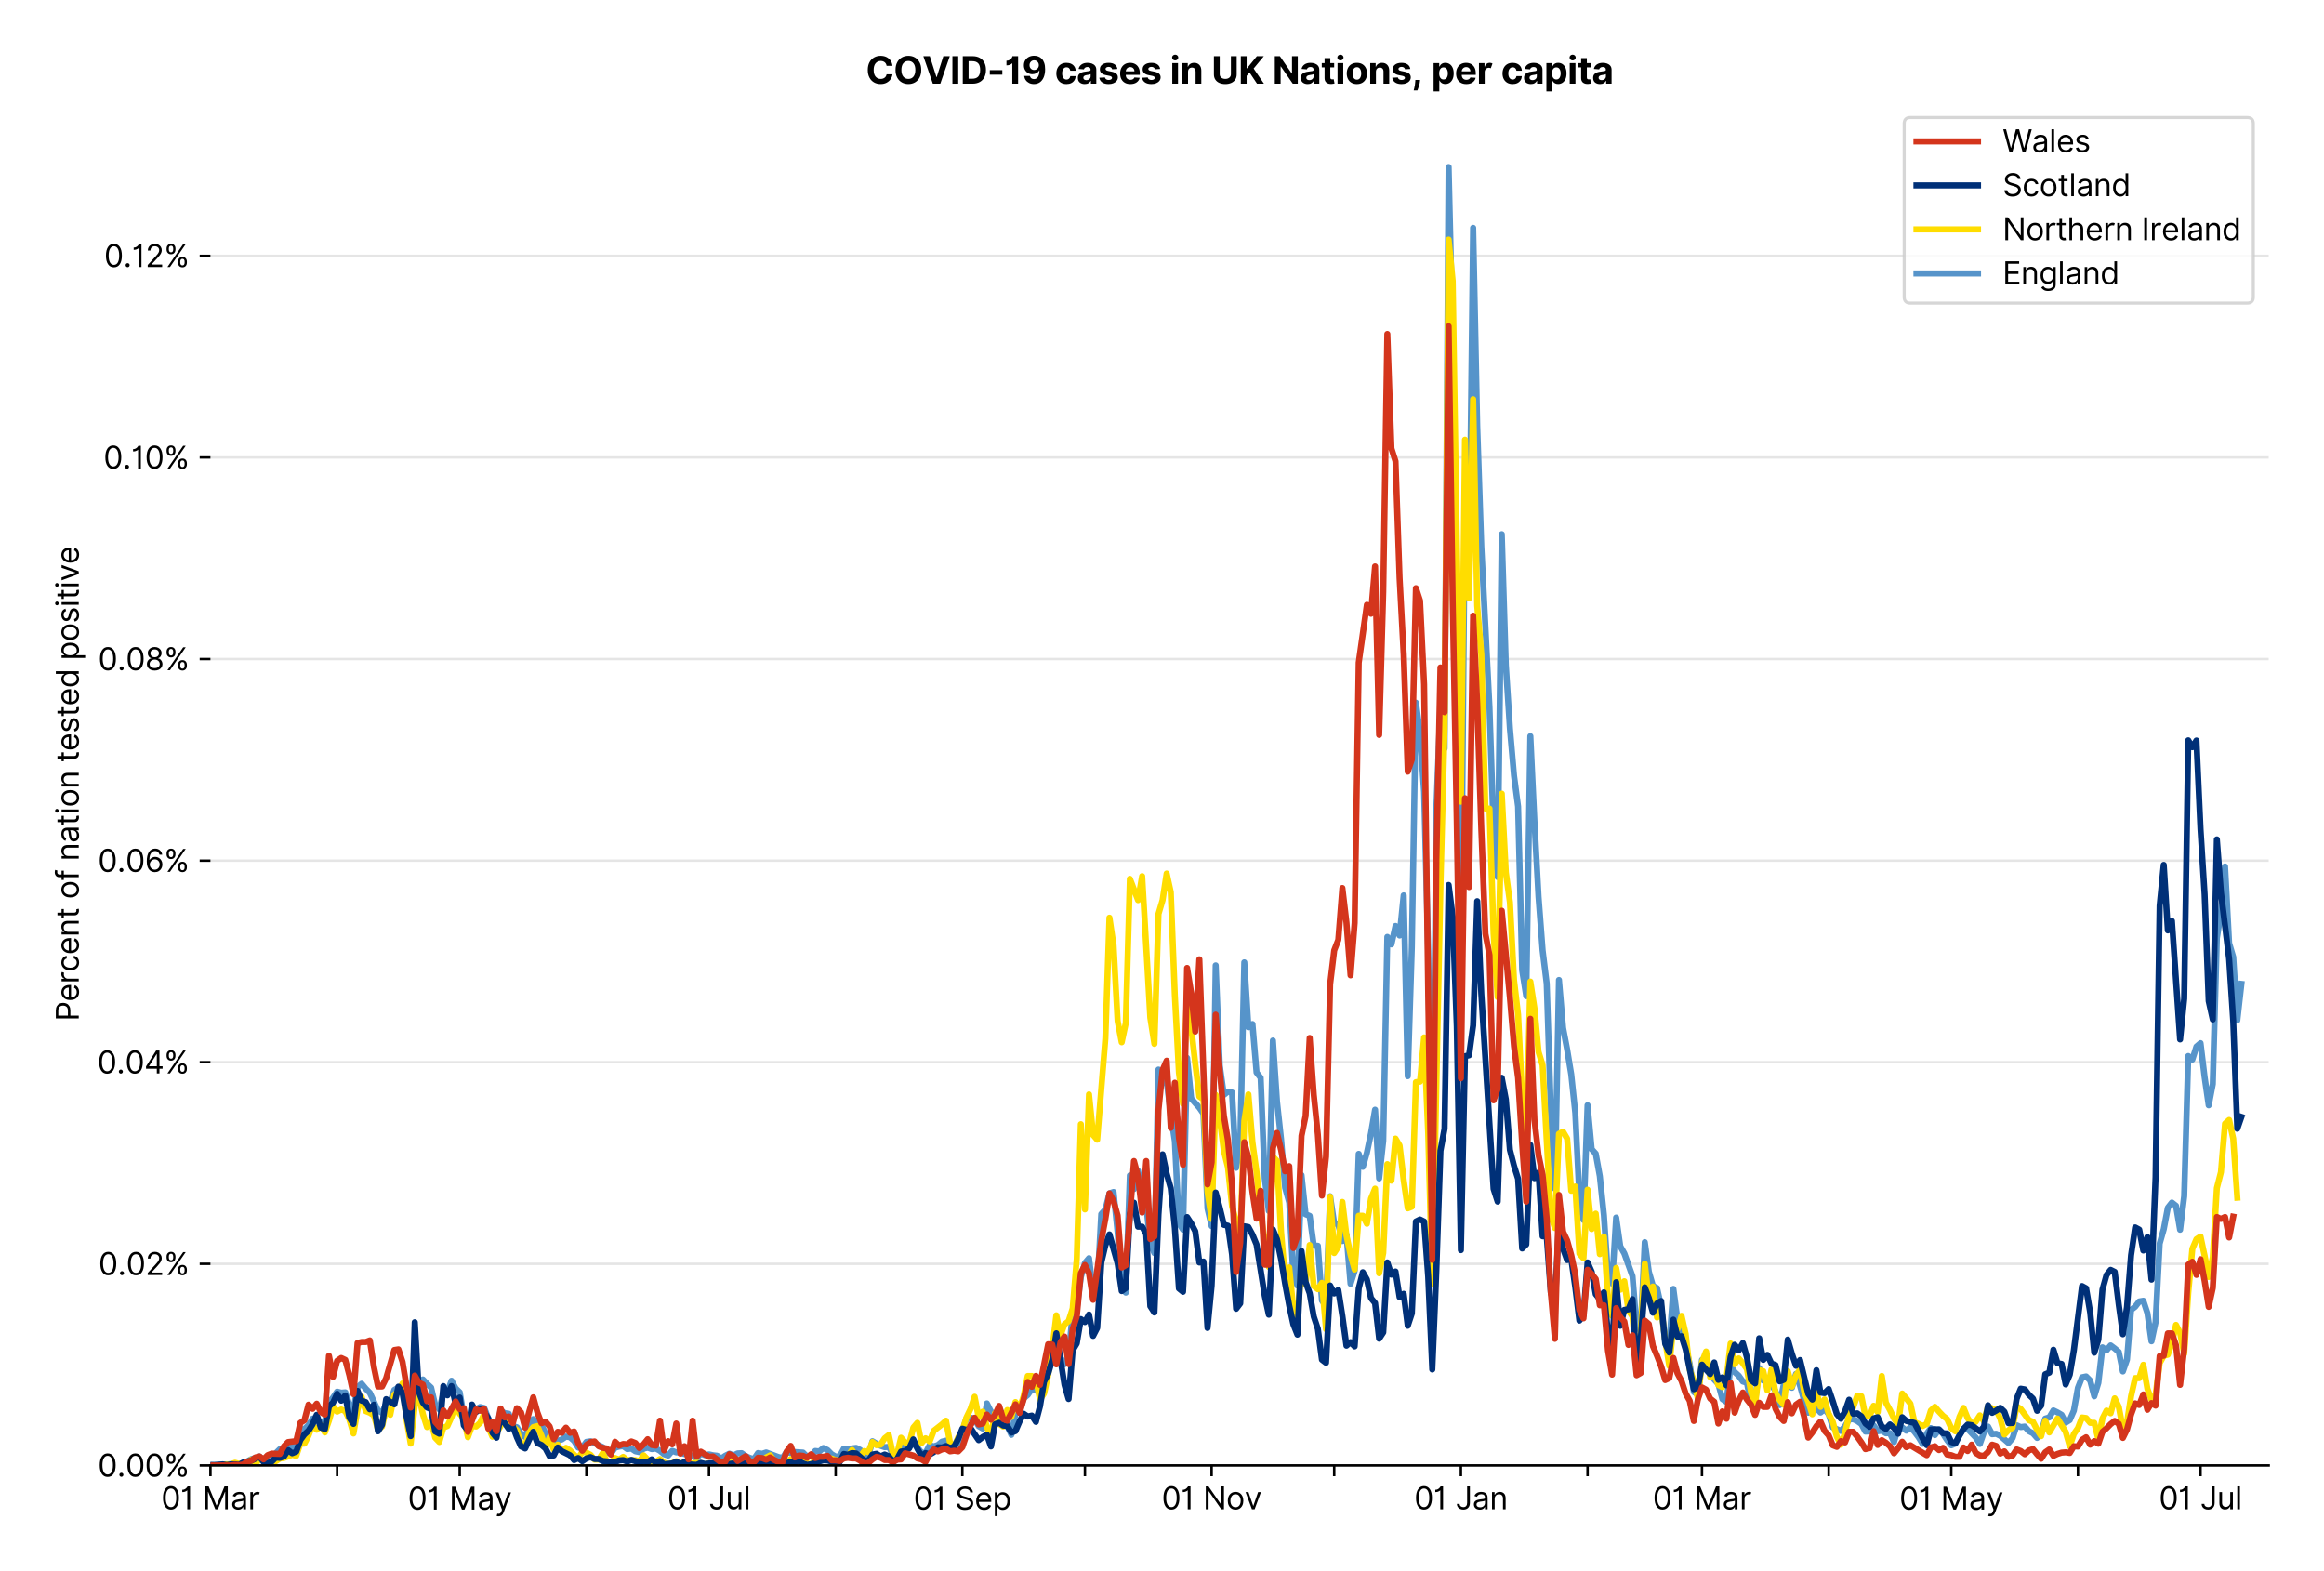 <?xml version="1.0" encoding="utf-8" standalone="no"?>
<!DOCTYPE svg PUBLIC "-//W3C//DTD SVG 1.1//EN"
  "http://www.w3.org/Graphics/SVG/1.1/DTD/svg11.dtd">
<svg version="1.1" viewBox="0 0 756.061 511.234" xmlns="http://www.w3.org/2000/svg" xmlns:xlink="http://www.w3.org/1999/xlink">
 <defs>
  <style type="text/css">*{stroke-linecap:butt;stroke-linejoin:round;}</style>
 </defs>
 <g id="figure_1">
  <g id="patch_1">
   <path d="M 0 511.234 
L 756.061 511.234 
L 756.061 0 
L 0 0 
z
" style="fill:#ffffff;"/>
  </g>
  <g id="axes_1">
   <g id="patch_2">
    <path d="M 68.461 476.745 
L 738.061 476.745 
L 738.061 33.225 
L 68.461 33.225 
z
" style="fill:#ffffff;"/>
   </g>
   <g id="matplotlib.axis_1">
    <g id="xtick_1">
     <g id="line2d_1">
      <defs>
       <path d="M 0 0 
L 0 3.5 
" id="m014d6b2bbf" style="stroke:#000000;stroke-width:0.8;"/>
      </defs>
      <g>
       <use style="stroke:#000000;stroke-width:0.8;" x="68.461" xlink:href="#m014d6b2bbf" y="476.745"/>
      </g>
     </g>
     <g id="text_1">
      <!-- 01 Mar -->
      <g transform="translate(52.424 491.018)scale(0.1 -0.1)">
       <defs>
        <path d="M 2000 -64 
Q 1230 -64 806 561 
Q 382 1186 382 2327 
Q 382 3459 809 4088 
Q 1236 4718 2000 4718 
Q 2764 4718 3191 4088 
Q 3618 3459 3618 2327 
Q 3618 1186 3194 561 
Q 2771 -64 2000 -64 
z
M 2000 436 
Q 2509 436 2791 927 
Q 3073 1418 3073 2327 
Q 3073 3234 2789 3730 
Q 2505 4227 2000 4227 
Q 1496 4227 1211 3730 
Q 927 3234 927 2327 
Q 927 1418 1210 927 
Q 1493 436 2000 436 
z
" id="Inter-Regular-30" transform="scale(0.016)"/>
        <path d="M 1973 4655 
L 1973 0 
L 1409 0 
L 1409 3836 
L 1373 3836 
Q 1341 3773 1209 3692 
Q 1077 3611 868 3551 
Q 659 3491 391 3491 
L 391 3964 
Q 661 3964 859 4061 
Q 1057 4159 1190 4291 
Q 1323 4423 1392 4529 
Q 1461 4636 1473 4655 
L 1973 4655 
z
" id="Inter-Regular-31" transform="scale(0.016)"/>
        <path id="Inter-Regular-20" transform="scale(0.016)"/>
        <path d="M 564 4655 
L 1236 4655 
L 2818 791 
L 2873 791 
L 4455 4655 
L 5127 4655 
L 5127 0 
L 4600 0 
L 4600 3536 
L 4555 3536 
L 3100 0 
L 2591 0 
L 1136 3536 
L 1091 3536 
L 1091 0 
L 564 0 
L 564 4655 
z
" id="Inter-Regular-4d" transform="scale(0.016)"/>
        <path d="M 1518 -82 
Q 1186 -82 916 44 
Q 646 170 486 410 
Q 327 650 327 991 
Q 327 1291 445 1478 
Q 564 1666 761 1773 
Q 959 1880 1199 1933 
Q 1439 1986 1682 2018 
Q 2000 2059 2199 2080 
Q 2398 2102 2490 2154 
Q 2582 2207 2582 2336 
L 2582 2355 
Q 2582 2691 2399 2877 
Q 2216 3064 1846 3064 
Q 1461 3064 1243 2895 
Q 1025 2727 936 2536 
L 427 2718 
Q 564 3036 792 3214 
Q 1021 3393 1292 3464 
Q 1564 3536 1827 3536 
Q 1996 3536 2215 3496 
Q 2434 3457 2640 3334 
Q 2846 3211 2982 2963 
Q 3118 2716 3118 2300 
L 3118 0 
L 2582 0 
L 2582 473 
L 2555 473 
Q 2500 359 2373 229 
Q 2246 100 2034 9 
Q 1823 -82 1518 -82 
z
M 1600 400 
Q 1918 400 2137 525 
Q 2357 650 2469 847 
Q 2582 1045 2582 1264 
L 2582 1755 
Q 2548 1714 2433 1681 
Q 2318 1648 2169 1624 
Q 2021 1600 1881 1583 
Q 1741 1566 1655 1555 
Q 1446 1527 1265 1467 
Q 1084 1407 974 1287 
Q 864 1168 864 964 
Q 864 684 1072 542 
Q 1280 400 1600 400 
z
" id="Inter-Regular-61" transform="scale(0.016)"/>
        <path d="M 491 0 
L 491 3491 
L 1009 3491 
L 1009 2964 
L 1046 2964 
Q 1139 3223 1389 3384 
Q 1639 3545 1955 3545 
Q 2100 3545 2209 3511 
Q 2318 3477 2400 3418 
L 2218 2964 
Q 2161 2993 2085 3010 
Q 2009 3027 1909 3027 
Q 1527 3027 1277 2794 
Q 1027 2561 1027 2209 
L 1027 0 
L 491 0 
z
" id="Inter-Regular-72" transform="scale(0.016)"/>
       </defs>
       <use xlink:href="#Inter-Regular-30"/>
       <use x="62.5" xlink:href="#Inter-Regular-31"/>
       <use x="106.676" xlink:href="#Inter-Regular-20"/>
       <use x="134.801" xlink:href="#Inter-Regular-4d"/>
       <use x="225.994" xlink:href="#Inter-Regular-61"/>
       <use x="282.386" xlink:href="#Inter-Regular-72"/>
      </g>
     </g>
    </g>
    <g id="xtick_2">
     <g id="line2d_2">
      <g>
       <use style="stroke:#000000;stroke-width:0.8;" x="109.673" xlink:href="#m014d6b2bbf" y="476.745"/>
      </g>
     </g>
    </g>
    <g id="xtick_3">
     <g id="line2d_3">
      <g>
       <use style="stroke:#000000;stroke-width:0.8;" x="149.556" xlink:href="#m014d6b2bbf" y="476.745"/>
      </g>
     </g>
     <g id="text_2">
      <!-- 01 May -->
      <g transform="translate(132.653 491.117)scale(0.1 -0.1)">
       <defs>
        <path d="M 818 -1355 
Q 682 -1355 575 -1333 
Q 468 -1311 427 -1291 
L 564 -818 
Q 857 -893 1053 -814 
Q 1250 -736 1391 -345 
L 1509 -18 
L 218 3491 
L 800 3491 
L 1764 709 
L 1800 709 
L 2764 3491 
L 3346 3491 
L 1846 -564 
Q 1550 -1355 818 -1355 
z
" id="Inter-Regular-79" transform="scale(0.016)"/>
       </defs>
       <use xlink:href="#Inter-Regular-30"/>
       <use x="62.5" xlink:href="#Inter-Regular-31"/>
       <use x="106.676" xlink:href="#Inter-Regular-20"/>
       <use x="134.801" xlink:href="#Inter-Regular-4d"/>
       <use x="225.994" xlink:href="#Inter-Regular-61"/>
       <use x="282.386" xlink:href="#Inter-Regular-79"/>
      </g>
     </g>
    </g>
    <g id="xtick_4">
     <g id="line2d_4">
      <g>
       <use style="stroke:#000000;stroke-width:0.8;" x="190.768" xlink:href="#m014d6b2bbf" y="476.745"/>
      </g>
     </g>
    </g>
    <g id="xtick_5">
     <g id="line2d_5">
      <g>
       <use style="stroke:#000000;stroke-width:0.8;" x="230.651" xlink:href="#m014d6b2bbf" y="476.745"/>
      </g>
     </g>
     <g id="text_3">
      <!-- 01 Jul -->
      <g transform="translate(217.107 491.018)scale(0.1 -0.1)">
       <defs>
        <path d="M 2346 4655 
L 2909 4655 
L 2909 1327 
Q 2909 657 2549 296 
Q 2189 -64 1582 -64 
Q 1200 -64 902 76 
Q 605 216 434 475 
Q 264 734 264 1091 
L 818 1091 
Q 818 795 1034 615 
Q 1250 436 1582 436 
Q 1948 436 2147 664 
Q 2346 893 2346 1327 
L 2346 4655 
z
" id="Inter-Regular-4a" transform="scale(0.016)"/>
        <path d="M 2691 1427 
L 2691 3491 
L 3227 3491 
L 3227 0 
L 2691 0 
L 2691 591 
L 2655 591 
Q 2532 325 2273 140 
Q 2014 -45 1618 -45 
Q 1127 -45 809 280 
Q 491 605 491 1273 
L 491 3491 
L 1027 3491 
L 1027 1309 
Q 1027 927 1242 700 
Q 1457 473 1791 473 
Q 1991 473 2199 575 
Q 2407 677 2549 888 
Q 2691 1100 2691 1427 
z
" id="Inter-Regular-75" transform="scale(0.016)"/>
        <path d="M 1027 4655 
L 1027 0 
L 491 0 
L 491 4655 
L 1027 4655 
z
" id="Inter-Regular-6c" transform="scale(0.016)"/>
       </defs>
       <use xlink:href="#Inter-Regular-30"/>
       <use x="62.5" xlink:href="#Inter-Regular-31"/>
       <use x="106.676" xlink:href="#Inter-Regular-20"/>
       <use x="134.801" xlink:href="#Inter-Regular-4a"/>
       <use x="189.063" xlink:href="#Inter-Regular-75"/>
       <use x="247.159" xlink:href="#Inter-Regular-6c"/>
      </g>
     </g>
    </g>
    <g id="xtick_6">
     <g id="line2d_6">
      <g>
       <use style="stroke:#000000;stroke-width:0.8;" x="271.863" xlink:href="#m014d6b2bbf" y="476.745"/>
      </g>
     </g>
    </g>
    <g id="xtick_7">
     <g id="line2d_7">
      <g>
       <use style="stroke:#000000;stroke-width:0.8;" x="313.075" xlink:href="#m014d6b2bbf" y="476.745"/>
      </g>
     </g>
     <g id="text_4">
      <!-- 01 Sep -->
      <g transform="translate(297.187 491.117)scale(0.1 -0.1)">
       <defs>
        <path d="M 3109 3491 
Q 3068 3836 2777 4027 
Q 2486 4218 2064 4218 
Q 1600 4218 1318 3999 
Q 1036 3780 1036 3445 
Q 1036 3195 1189 3042 
Q 1343 2889 1553 2803 
Q 1764 2718 1936 2673 
L 2409 2545 
Q 2591 2498 2815 2414 
Q 3039 2330 3244 2185 
Q 3450 2041 3584 1816 
Q 3718 1591 3718 1264 
Q 3718 886 3521 581 
Q 3325 277 2949 97 
Q 2573 -82 2036 -82 
Q 1286 -82 845 272 
Q 405 627 364 1200 
L 946 1200 
Q 968 936 1124 764 
Q 1280 593 1519 510 
Q 1759 427 2036 427 
Q 2359 427 2616 533 
Q 2873 639 3023 828 
Q 3173 1018 3173 1273 
Q 3173 1505 3043 1650 
Q 2914 1795 2702 1886 
Q 2491 1977 2246 2045 
L 1673 2209 
Q 1127 2366 809 2657 
Q 491 2948 491 3418 
Q 491 3809 703 4101 
Q 916 4393 1276 4555 
Q 1636 4718 2082 4718 
Q 2532 4718 2882 4558 
Q 3232 4398 3437 4120 
Q 3643 3843 3655 3491 
L 3109 3491 
z
" id="Inter-Regular-53" transform="scale(0.016)"/>
        <path d="M 1955 -73 
Q 1450 -73 1085 151 
Q 721 375 524 778 
Q 327 1182 327 1718 
Q 327 2255 524 2665 
Q 721 3075 1074 3305 
Q 1427 3536 1900 3536 
Q 2173 3536 2439 3445 
Q 2705 3355 2923 3151 
Q 3141 2948 3270 2614 
Q 3400 2280 3400 1791 
L 3400 1564 
L 866 1564 
Q 884 1005 1183 707 
Q 1482 409 1955 409 
Q 2271 409 2498 545 
Q 2725 682 2827 955 
L 3346 809 
Q 3223 414 2854 170 
Q 2486 -73 1955 -73 
z
M 866 2027 
L 2855 2027 
Q 2855 2470 2595 2762 
Q 2336 3055 1900 3055 
Q 1593 3055 1368 2911 
Q 1143 2768 1013 2533 
Q 884 2298 866 2027 
z
" id="Inter-Regular-65" transform="scale(0.016)"/>
        <path d="M 491 -1309 
L 491 3491 
L 1009 3491 
L 1009 2936 
L 1073 2936 
Q 1132 3027 1237 3169 
Q 1343 3311 1542 3423 
Q 1741 3536 2082 3536 
Q 2523 3536 2859 3315 
Q 3196 3095 3384 2690 
Q 3573 2286 3573 1736 
Q 3573 1182 3384 776 
Q 3196 370 2861 148 
Q 2527 -73 2091 -73 
Q 1755 -73 1552 39 
Q 1350 152 1241 296 
Q 1132 441 1073 536 
L 1027 536 
L 1027 -1309 
L 491 -1309 
z
M 1018 1745 
Q 1018 1152 1276 780 
Q 1534 409 2018 409 
Q 2355 409 2581 587 
Q 2807 766 2921 1069 
Q 3036 1373 3036 1745 
Q 3036 2114 2923 2410 
Q 2811 2707 2585 2881 
Q 2359 3055 2018 3055 
Q 1527 3055 1272 2693 
Q 1018 2332 1018 1745 
z
" id="Inter-Regular-70" transform="scale(0.016)"/>
       </defs>
       <use xlink:href="#Inter-Regular-30"/>
       <use x="62.5" xlink:href="#Inter-Regular-31"/>
       <use x="106.676" xlink:href="#Inter-Regular-20"/>
       <use x="134.801" xlink:href="#Inter-Regular-53"/>
       <use x="198.58" xlink:href="#Inter-Regular-65"/>
       <use x="256.818" xlink:href="#Inter-Regular-70"/>
      </g>
     </g>
    </g>
    <g id="xtick_8">
     <g id="line2d_8">
      <g>
       <use style="stroke:#000000;stroke-width:0.8;" x="352.957" xlink:href="#m014d6b2bbf" y="476.745"/>
      </g>
     </g>
    </g>
    <g id="xtick_9">
     <g id="line2d_9">
      <g>
       <use style="stroke:#000000;stroke-width:0.8;" x="394.17" xlink:href="#m014d6b2bbf" y="476.745"/>
      </g>
     </g>
     <g id="text_5">
      <!-- 01 Nov -->
      <g transform="translate(377.898 491.018)scale(0.1 -0.1)">
       <defs>
        <path d="M 4255 4655 
L 4255 0 
L 3709 0 
L 1173 3655 
L 1127 3655 
L 1127 0 
L 564 0 
L 564 4655 
L 1109 4655 
L 3655 991 
L 3700 991 
L 3700 4655 
L 4255 4655 
z
" id="Inter-Regular-4e" transform="scale(0.016)"/>
        <path d="M 1909 -73 
Q 1436 -73 1080 152 
Q 725 377 526 781 
Q 327 1186 327 1727 
Q 327 2273 526 2679 
Q 725 3086 1080 3311 
Q 1436 3536 1909 3536 
Q 2382 3536 2737 3311 
Q 3093 3086 3292 2679 
Q 3491 2273 3491 1727 
Q 3491 1186 3292 781 
Q 3093 377 2737 152 
Q 2382 -73 1909 -73 
z
M 1909 409 
Q 2268 409 2500 593 
Q 2732 777 2843 1077 
Q 2955 1377 2955 1727 
Q 2955 2077 2843 2379 
Q 2732 2682 2500 2868 
Q 2268 3055 1909 3055 
Q 1550 3055 1318 2868 
Q 1086 2682 975 2379 
Q 864 2077 864 1727 
Q 864 1377 975 1077 
Q 1086 777 1318 593 
Q 1550 409 1909 409 
z
" id="Inter-Regular-6f" transform="scale(0.016)"/>
        <path d="M 3346 3491 
L 2055 0 
L 1509 0 
L 218 3491 
L 800 3491 
L 1764 709 
L 1800 709 
L 2764 3491 
L 3346 3491 
z
" id="Inter-Regular-76" transform="scale(0.016)"/>
       </defs>
       <use xlink:href="#Inter-Regular-30"/>
       <use x="62.5" xlink:href="#Inter-Regular-31"/>
       <use x="106.676" xlink:href="#Inter-Regular-20"/>
       <use x="134.801" xlink:href="#Inter-Regular-4e"/>
       <use x="210.085" xlink:href="#Inter-Regular-6f"/>
       <use x="269.744" xlink:href="#Inter-Regular-76"/>
      </g>
     </g>
    </g>
    <g id="xtick_10">
     <g id="line2d_10">
      <g>
       <use style="stroke:#000000;stroke-width:0.8;" x="434.052" xlink:href="#m014d6b2bbf" y="476.745"/>
      </g>
     </g>
    </g>
    <g id="xtick_11">
     <g id="line2d_11">
      <g>
       <use style="stroke:#000000;stroke-width:0.8;" x="475.264" xlink:href="#m014d6b2bbf" y="476.745"/>
      </g>
     </g>
     <g id="text_6">
      <!-- 01 Jan -->
      <g transform="translate(460.065 491.018)scale(0.1 -0.1)">
       <defs>
        <path d="M 1027 2100 
L 1027 0 
L 491 0 
L 491 3491 
L 1009 3491 
L 1009 2945 
L 1055 2945 
Q 1177 3211 1427 3373 
Q 1677 3536 2073 3536 
Q 2602 3536 2928 3211 
Q 3255 2886 3255 2218 
L 3255 0 
L 2718 0 
L 2718 2182 
Q 2718 2593 2504 2824 
Q 2291 3055 1918 3055 
Q 1534 3055 1280 2806 
Q 1027 2557 1027 2100 
z
" id="Inter-Regular-6e" transform="scale(0.016)"/>
       </defs>
       <use xlink:href="#Inter-Regular-30"/>
       <use x="62.5" xlink:href="#Inter-Regular-31"/>
       <use x="106.676" xlink:href="#Inter-Regular-20"/>
       <use x="134.801" xlink:href="#Inter-Regular-4a"/>
       <use x="189.063" xlink:href="#Inter-Regular-61"/>
       <use x="245.455" xlink:href="#Inter-Regular-6e"/>
      </g>
     </g>
    </g>
    <g id="xtick_12">
     <g id="line2d_12">
      <g>
       <use style="stroke:#000000;stroke-width:0.8;" x="516.476" xlink:href="#m014d6b2bbf" y="476.745"/>
      </g>
     </g>
    </g>
    <g id="xtick_13">
     <g id="line2d_13">
      <g>
       <use style="stroke:#000000;stroke-width:0.8;" x="553.7" xlink:href="#m014d6b2bbf" y="476.745"/>
      </g>
     </g>
     <g id="text_7">
      <!-- 01 Mar -->
      <g transform="translate(537.664 491.018)scale(0.1 -0.1)">
       <use xlink:href="#Inter-Regular-30"/>
       <use x="62.5" xlink:href="#Inter-Regular-31"/>
       <use x="106.676" xlink:href="#Inter-Regular-20"/>
       <use x="134.801" xlink:href="#Inter-Regular-4d"/>
       <use x="225.994" xlink:href="#Inter-Regular-61"/>
       <use x="282.386" xlink:href="#Inter-Regular-72"/>
      </g>
     </g>
    </g>
    <g id="xtick_14">
     <g id="line2d_14">
      <g>
       <use style="stroke:#000000;stroke-width:0.8;" x="594.912" xlink:href="#m014d6b2bbf" y="476.745"/>
      </g>
     </g>
    </g>
    <g id="xtick_15">
     <g id="line2d_15">
      <g>
       <use style="stroke:#000000;stroke-width:0.8;" x="634.795" xlink:href="#m014d6b2bbf" y="476.745"/>
      </g>
     </g>
     <g id="text_8">
      <!-- 01 May -->
      <g transform="translate(617.892 491.117)scale(0.1 -0.1)">
       <use xlink:href="#Inter-Regular-30"/>
       <use x="62.5" xlink:href="#Inter-Regular-31"/>
       <use x="106.676" xlink:href="#Inter-Regular-20"/>
       <use x="134.801" xlink:href="#Inter-Regular-4d"/>
       <use x="225.994" xlink:href="#Inter-Regular-61"/>
       <use x="282.386" xlink:href="#Inter-Regular-79"/>
      </g>
     </g>
    </g>
    <g id="xtick_16">
     <g id="line2d_16">
      <g>
       <use style="stroke:#000000;stroke-width:0.8;" x="676.007" xlink:href="#m014d6b2bbf" y="476.745"/>
      </g>
     </g>
    </g>
    <g id="xtick_17">
     <g id="line2d_17">
      <g>
       <use style="stroke:#000000;stroke-width:0.8;" x="715.89" xlink:href="#m014d6b2bbf" y="476.745"/>
      </g>
     </g>
     <g id="text_9">
      <!-- 01 Jul -->
      <g transform="translate(702.346 491.018)scale(0.1 -0.1)">
       <use xlink:href="#Inter-Regular-30"/>
       <use x="62.5" xlink:href="#Inter-Regular-31"/>
       <use x="106.676" xlink:href="#Inter-Regular-20"/>
       <use x="134.801" xlink:href="#Inter-Regular-4a"/>
       <use x="189.063" xlink:href="#Inter-Regular-75"/>
       <use x="247.159" xlink:href="#Inter-Regular-6c"/>
      </g>
     </g>
    </g>
   </g>
   <g id="matplotlib.axis_2">
    <g id="ytick_1">
     <g id="line2d_18">
      <path clip-path="url(#pc6546e0d04)" d="M 68.461 476.745 
L 738.061 476.745 
" style="fill:none;stroke:#e5e5e5;stroke-linecap:square;stroke-width:0.8;"/>
     </g>
     <g id="line2d_19">
      <defs>
       <path d="M 0 0 
L -3.5 0 
" id="m3688111fe9" style="stroke:#000000;stroke-width:0.8;"/>
      </defs>
      <g>
       <use style="stroke:#000000;stroke-width:0.8;" x="68.461" xlink:href="#m3688111fe9" y="476.745"/>
      </g>
     </g>
     <g id="text_10">
      <!-- 0.00% -->
      <g transform="translate(31.83 480.382)scale(0.1 -0.1)">
       <defs>
        <path d="M 882 -36 
Q 714 -36 593 84 
Q 473 205 473 373 
Q 473 541 593 661 
Q 714 782 882 782 
Q 1050 782 1170 661 
Q 1291 541 1291 373 
Q 1291 205 1170 84 
Q 1050 -36 882 -36 
z
" id="Inter-Regular-2e" transform="scale(0.016)"/>
        <path d="M 2855 873 
L 2855 1118 
Q 2855 1373 2960 1585 
Q 3066 1798 3269 1926 
Q 3473 2055 3764 2055 
Q 4059 2055 4259 1926 
Q 4459 1798 4561 1585 
Q 4664 1373 4664 1118 
L 4664 873 
Q 4664 618 4560 405 
Q 4457 193 4256 64 
Q 4055 -64 3764 -64 
Q 3468 -64 3266 64 
Q 3064 193 2959 405 
Q 2855 618 2855 873 
z
M 536 3536 
L 536 3782 
Q 536 4036 642 4248 
Q 748 4461 951 4589 
Q 1155 4718 1446 4718 
Q 1741 4718 1941 4589 
Q 2141 4461 2243 4248 
Q 2346 4036 2346 3782 
L 2346 3536 
Q 2346 3282 2242 3069 
Q 2139 2857 1937 2728 
Q 1736 2600 1446 2600 
Q 1150 2600 948 2728 
Q 746 2857 641 3069 
Q 536 3282 536 3536 
z
M 709 0 
L 3909 4655 
L 4427 4655 
L 1227 0 
L 709 0 
z
M 3318 1118 
L 3318 873 
Q 3318 661 3418 494 
Q 3518 327 3764 327 
Q 4002 327 4101 494 
Q 4200 661 4200 873 
L 4200 1118 
Q 4200 1330 4104 1497 
Q 4009 1664 3764 1664 
Q 3525 1664 3421 1497 
Q 3318 1330 3318 1118 
z
M 1000 3782 
L 1000 3536 
Q 1000 3325 1100 3158 
Q 1200 2991 1446 2991 
Q 1684 2991 1783 3158 
Q 1882 3325 1882 3536 
L 1882 3782 
Q 1882 3993 1786 4160 
Q 1691 4327 1446 4327 
Q 1207 4327 1103 4160 
Q 1000 3993 1000 3782 
z
" id="Inter-Regular-25" transform="scale(0.016)"/>
       </defs>
       <use xlink:href="#Inter-Regular-30"/>
       <use x="62.5" xlink:href="#Inter-Regular-2e"/>
       <use x="90.057" xlink:href="#Inter-Regular-30"/>
       <use x="152.557" xlink:href="#Inter-Regular-30"/>
       <use x="215.057" xlink:href="#Inter-Regular-25"/>
      </g>
     </g>
    </g>
    <g id="ytick_2">
     <g id="line2d_20">
      <path clip-path="url(#pc6546e0d04)" d="M 68.461 411.161 
L 738.061 411.161 
" style="fill:none;stroke:#e5e5e5;stroke-linecap:square;stroke-width:0.8;"/>
     </g>
     <g id="line2d_21">
      <g>
       <use style="stroke:#000000;stroke-width:0.8;" x="68.461" xlink:href="#m3688111fe9" y="411.161"/>
      </g>
     </g>
     <g id="text_11">
      <!-- 0.02% -->
      <g transform="translate(32.028 414.797)scale(0.1 -0.1)">
       <defs>
        <path d="M 482 0 
L 482 409 
L 2018 2091 
Q 2289 2386 2464 2605 
Q 2639 2825 2724 3019 
Q 2809 3214 2809 3427 
Q 2809 3795 2553 4011 
Q 2298 4227 1918 4227 
Q 1514 4227 1275 3985 
Q 1036 3743 1036 3345 
L 500 3345 
Q 500 3755 688 4064 
Q 877 4373 1203 4545 
Q 1530 4718 1936 4718 
Q 2346 4718 2661 4545 
Q 2977 4373 3156 4079 
Q 3336 3786 3336 3427 
Q 3336 3170 3244 2926 
Q 3152 2682 2926 2383 
Q 2700 2084 2300 1655 
L 1255 536 
L 1255 500 
L 3418 500 
L 3418 0 
L 482 0 
z
" id="Inter-Regular-32" transform="scale(0.016)"/>
       </defs>
       <use xlink:href="#Inter-Regular-30"/>
       <use x="62.5" xlink:href="#Inter-Regular-2e"/>
       <use x="90.057" xlink:href="#Inter-Regular-30"/>
       <use x="152.557" xlink:href="#Inter-Regular-32"/>
       <use x="213.068" xlink:href="#Inter-Regular-25"/>
      </g>
     </g>
    </g>
    <g id="ytick_3">
     <g id="line2d_22">
      <path clip-path="url(#pc6546e0d04)" d="M 68.461 345.576 
L 738.061 345.576 
" style="fill:none;stroke:#e5e5e5;stroke-linecap:square;stroke-width:0.8;"/>
     </g>
     <g id="line2d_23">
      <g>
       <use style="stroke:#000000;stroke-width:0.8;" x="68.461" xlink:href="#m3688111fe9" y="345.576"/>
      </g>
     </g>
     <g id="text_12">
      <!-- 0.04% -->
      <g transform="translate(31.659 349.213)scale(0.1 -0.1)">
       <defs>
        <path d="M 373 955 
L 373 1418 
L 2418 4655 
L 3100 4655 
L 3100 1455 
L 3736 1455 
L 3736 955 
L 3100 955 
L 3100 0 
L 2564 0 
L 2564 955 
L 373 955 
z
M 2564 1455 
L 2564 3936 
L 2527 3936 
L 982 1491 
L 982 1455 
L 2564 1455 
z
" id="Inter-Regular-34" transform="scale(0.016)"/>
       </defs>
       <use xlink:href="#Inter-Regular-30"/>
       <use x="62.5" xlink:href="#Inter-Regular-2e"/>
       <use x="90.057" xlink:href="#Inter-Regular-30"/>
       <use x="152.557" xlink:href="#Inter-Regular-34"/>
       <use x="216.761" xlink:href="#Inter-Regular-25"/>
      </g>
     </g>
    </g>
    <g id="ytick_4">
     <g id="line2d_24">
      <path clip-path="url(#pc6546e0d04)" d="M 68.461 279.992 
L 738.061 279.992 
" style="fill:none;stroke:#e5e5e5;stroke-linecap:square;stroke-width:0.8;"/>
     </g>
     <g id="line2d_25">
      <g>
       <use style="stroke:#000000;stroke-width:0.8;" x="68.461" xlink:href="#m3688111fe9" y="279.992"/>
      </g>
     </g>
     <g id="text_13">
      <!-- 0.06% -->
      <g transform="translate(31.844 283.629)scale(0.1 -0.1)">
       <defs>
        <path d="M 2027 -64 
Q 1741 -59 1454 45 
Q 1168 150 932 399 
Q 696 648 552 1074 
Q 409 1500 409 2145 
Q 409 3386 861 4056 
Q 1314 4727 2100 4727 
Q 2686 4727 3073 4384 
Q 3461 4041 3546 3491 
L 2991 3491 
Q 2914 3811 2691 4019 
Q 2468 4227 2100 4227 
Q 1559 4227 1249 3755 
Q 939 3284 936 2427 
L 973 2427 
Q 1164 2716 1461 2880 
Q 1759 3045 2118 3045 
Q 2518 3045 2850 2846 
Q 3182 2648 3382 2299 
Q 3582 1950 3582 1500 
Q 3582 1068 3389 710 
Q 3196 352 2847 142 
Q 2498 -68 2027 -64 
z
M 2027 436 
Q 2314 436 2542 579 
Q 2771 723 2903 964 
Q 3036 1205 3036 1500 
Q 3036 1789 2908 2026 
Q 2780 2264 2556 2404 
Q 2332 2545 2046 2545 
Q 1757 2545 1525 2397 
Q 1293 2250 1157 2010 
Q 1021 1770 1018 1491 
Q 1018 1214 1149 973 
Q 1280 732 1508 584 
Q 1736 436 2027 436 
z
" id="Inter-Regular-36" transform="scale(0.016)"/>
       </defs>
       <use xlink:href="#Inter-Regular-30"/>
       <use x="62.5" xlink:href="#Inter-Regular-2e"/>
       <use x="90.057" xlink:href="#Inter-Regular-30"/>
       <use x="152.557" xlink:href="#Inter-Regular-36"/>
       <use x="214.915" xlink:href="#Inter-Regular-25"/>
      </g>
     </g>
    </g>
    <g id="ytick_5">
     <g id="line2d_26">
      <path clip-path="url(#pc6546e0d04)" d="M 68.461 214.408 
L 738.061 214.408 
" style="fill:none;stroke:#e5e5e5;stroke-linecap:square;stroke-width:0.8;"/>
     </g>
     <g id="line2d_27">
      <g>
       <use style="stroke:#000000;stroke-width:0.8;" x="68.461" xlink:href="#m3688111fe9" y="214.408"/>
      </g>
     </g>
     <g id="text_14">
      <!-- 0.08% -->
      <g transform="translate(31.914 218.045)scale(0.1 -0.1)">
       <defs>
        <path d="M 1973 -64 
Q 1505 -64 1147 103 
Q 789 270 589 564 
Q 389 859 391 1236 
Q 389 1532 507 1783 
Q 625 2034 830 2203 
Q 1036 2373 1291 2418 
L 1291 2445 
Q 957 2532 759 2821 
Q 561 3111 564 3482 
Q 561 3836 743 4115 
Q 925 4395 1244 4556 
Q 1564 4718 1973 4718 
Q 2377 4718 2695 4556 
Q 3014 4395 3197 4115 
Q 3380 3836 3382 3482 
Q 3380 3111 3181 2821 
Q 2982 2532 2655 2445 
L 2655 2418 
Q 2907 2373 3109 2203 
Q 3311 2034 3431 1783 
Q 3552 1532 3555 1236 
Q 3552 859 3351 564 
Q 3150 270 2794 103 
Q 2439 -64 1973 -64 
z
M 1973 436 
Q 2446 436 2722 662 
Q 2998 889 3000 1264 
Q 2998 1527 2864 1729 
Q 2730 1932 2499 2048 
Q 2268 2164 1973 2164 
Q 1675 2164 1442 2048 
Q 1209 1932 1076 1729 
Q 943 1527 946 1264 
Q 943 889 1218 662 
Q 1493 436 1973 436 
z
M 1973 2645 
Q 2348 2645 2591 2864 
Q 2834 3084 2836 3445 
Q 2834 3800 2596 4013 
Q 2359 4227 1973 4227 
Q 1582 4227 1344 4013 
Q 1107 3800 1109 3445 
Q 1107 3084 1349 2864 
Q 1591 2645 1973 2645 
z
" id="Inter-Regular-38" transform="scale(0.016)"/>
       </defs>
       <use xlink:href="#Inter-Regular-30"/>
       <use x="62.5" xlink:href="#Inter-Regular-2e"/>
       <use x="90.057" xlink:href="#Inter-Regular-30"/>
       <use x="152.557" xlink:href="#Inter-Regular-38"/>
       <use x="214.205" xlink:href="#Inter-Regular-25"/>
      </g>
     </g>
    </g>
    <g id="ytick_6">
     <g id="line2d_28">
      <path clip-path="url(#pc6546e0d04)" d="M 68.461 148.824 
L 738.061 148.824 
" style="fill:none;stroke:#e5e5e5;stroke-linecap:square;stroke-width:0.8;"/>
     </g>
     <g id="line2d_29">
      <g>
       <use style="stroke:#000000;stroke-width:0.8;" x="68.461" xlink:href="#m3688111fe9" y="148.824"/>
      </g>
     </g>
     <g id="text_15">
      <!-- 0.10% -->
      <g transform="translate(33.663 152.46)scale(0.1 -0.1)">
       <use xlink:href="#Inter-Regular-30"/>
       <use x="62.5" xlink:href="#Inter-Regular-2e"/>
       <use x="90.057" xlink:href="#Inter-Regular-31"/>
       <use x="134.233" xlink:href="#Inter-Regular-30"/>
       <use x="196.733" xlink:href="#Inter-Regular-25"/>
      </g>
     </g>
    </g>
    <g id="ytick_7">
     <g id="line2d_30">
      <path clip-path="url(#pc6546e0d04)" d="M 68.461 83.239 
L 738.061 83.239 
" style="fill:none;stroke:#e5e5e5;stroke-linecap:square;stroke-width:0.8;"/>
     </g>
     <g id="line2d_31">
      <g>
       <use style="stroke:#000000;stroke-width:0.8;" x="68.461" xlink:href="#m3688111fe9" y="83.239"/>
      </g>
     </g>
     <g id="text_16">
      <!-- 0.12% -->
      <g transform="translate(33.861 86.876)scale(0.1 -0.1)">
       <use xlink:href="#Inter-Regular-30"/>
       <use x="62.5" xlink:href="#Inter-Regular-2e"/>
       <use x="90.057" xlink:href="#Inter-Regular-31"/>
       <use x="134.233" xlink:href="#Inter-Regular-32"/>
       <use x="194.744" xlink:href="#Inter-Regular-25"/>
      </g>
     </g>
    </g>
    <g id="text_17">
     <!-- Percent of nation tested positive -->
     <g transform="translate(25.614 332.215)rotate(-90)scale(0.1 -0.1)">
      <defs>
       <path d="M 564 0 
L 564 4655 
L 2136 4655 
Q 2684 4655 3033 4458 
Q 3382 4261 3550 3927 
Q 3718 3593 3718 3182 
Q 3718 2770 3551 2434 
Q 3384 2098 3036 1899 
Q 2689 1700 2146 1700 
L 1127 1700 
L 1127 0 
L 564 0 
z
M 1127 2200 
L 2127 2200 
Q 2689 2200 2926 2482 
Q 3164 2764 3164 3182 
Q 3164 3602 2925 3878 
Q 2686 4155 2118 4155 
L 1127 4155 
L 1127 2200 
z
" id="Inter-Regular-50" transform="scale(0.016)"/>
       <path d="M 1909 -73 
Q 1418 -73 1063 159 
Q 709 391 518 798 
Q 327 1205 327 1727 
Q 327 2259 524 2667 
Q 721 3075 1074 3305 
Q 1427 3536 1900 3536 
Q 2268 3536 2563 3400 
Q 2859 3264 3047 3018 
Q 3236 2773 3282 2445 
L 2746 2445 
Q 2684 2684 2474 2869 
Q 2264 3055 1909 3055 
Q 1439 3055 1151 2697 
Q 864 2339 864 1745 
Q 864 1139 1148 774 
Q 1432 409 1909 409 
Q 2223 409 2447 570 
Q 2671 732 2746 1018 
L 3282 1018 
Q 3236 709 3058 462 
Q 2880 216 2588 71 
Q 2296 -73 1909 -73 
z
" id="Inter-Regular-63" transform="scale(0.016)"/>
       <path d="M 2009 3491 
L 2009 3036 
L 1264 3036 
L 1264 1000 
Q 1264 773 1331 660 
Q 1398 548 1503 510 
Q 1609 473 1727 473 
Q 1816 473 1873 483 
Q 1930 493 1964 500 
L 2073 18 
Q 2018 -2 1920 -23 
Q 1823 -45 1673 -45 
Q 1446 -45 1228 52 
Q 1011 150 869 350 
Q 727 550 727 855 
L 727 3036 
L 200 3036 
L 200 3491 
L 727 3491 
L 727 4327 
L 1264 4327 
L 1264 3491 
L 2009 3491 
z
" id="Inter-Regular-74" transform="scale(0.016)"/>
       <path d="M 2046 3491 
L 2046 3036 
L 1264 3036 
L 1264 0 
L 727 0 
L 727 3036 
L 164 3036 
L 164 3491 
L 727 3491 
L 727 3973 
Q 727 4273 868 4473 
Q 1009 4673 1234 4773 
Q 1459 4873 1709 4873 
Q 1907 4873 2032 4841 
Q 2157 4809 2218 4782 
L 2064 4318 
Q 2023 4332 1951 4352 
Q 1880 4373 1764 4373 
Q 1498 4373 1381 4239 
Q 1264 4105 1264 3845 
L 1264 3491 
L 2046 3491 
z
" id="Inter-Regular-66" transform="scale(0.016)"/>
       <path d="M 491 0 
L 491 3491 
L 1027 3491 
L 1027 0 
L 491 0 
z
M 764 4073 
Q 607 4073 494 4179 
Q 382 4286 382 4436 
Q 382 4586 494 4693 
Q 607 4800 764 4800 
Q 921 4800 1033 4693 
Q 1146 4586 1146 4436 
Q 1146 4286 1033 4179 
Q 921 4073 764 4073 
z
" id="Inter-Regular-69" transform="scale(0.016)"/>
       <path d="M 2964 2709 
L 2482 2573 
Q 2411 2755 2245 2914 
Q 2080 3073 1727 3073 
Q 1407 3073 1194 2926 
Q 982 2780 982 2555 
Q 982 2355 1127 2239 
Q 1273 2123 1582 2045 
L 2100 1918 
Q 3027 1691 3027 973 
Q 3027 673 2855 436 
Q 2684 200 2377 63 
Q 2071 -73 1664 -73 
Q 1130 -73 780 159 
Q 430 391 336 836 
L 846 964 
Q 989 400 1655 400 
Q 2030 400 2251 560 
Q 2473 720 2473 945 
Q 2473 1316 1955 1436 
L 1373 1573 
Q 893 1686 669 1926 
Q 446 2166 446 2527 
Q 446 2823 613 3050 
Q 780 3277 1069 3406 
Q 1359 3536 1727 3536 
Q 2246 3536 2542 3309 
Q 2839 3082 2964 2709 
z
" id="Inter-Regular-73" transform="scale(0.016)"/>
       <path d="M 1809 -73 
Q 1373 -73 1039 148 
Q 705 370 516 776 
Q 327 1182 327 1736 
Q 327 2286 516 2690 
Q 705 3095 1041 3315 
Q 1377 3536 1818 3536 
Q 2159 3536 2358 3423 
Q 2557 3311 2662 3169 
Q 2768 3027 2827 2936 
L 2873 2936 
L 2873 4655 
L 3409 4655 
L 3409 0 
L 2891 0 
L 2891 536 
L 2827 536 
Q 2768 441 2659 296 
Q 2550 152 2348 39 
Q 2146 -73 1809 -73 
z
M 1882 409 
Q 2366 409 2624 780 
Q 2882 1152 2882 1745 
Q 2882 2332 2627 2693 
Q 2373 3055 1882 3055 
Q 1541 3055 1315 2881 
Q 1089 2707 976 2410 
Q 864 2114 864 1745 
Q 864 1373 978 1069 
Q 1093 766 1319 587 
Q 1546 409 1882 409 
z
" id="Inter-Regular-64" transform="scale(0.016)"/>
      </defs>
      <use xlink:href="#Inter-Regular-50"/>
      <use x="63.494" xlink:href="#Inter-Regular-65"/>
      <use x="121.733" xlink:href="#Inter-Regular-72"/>
      <use x="160.085" xlink:href="#Inter-Regular-63"/>
      <use x="215.909" xlink:href="#Inter-Regular-65"/>
      <use x="274.148" xlink:href="#Inter-Regular-6e"/>
      <use x="332.671" xlink:href="#Inter-Regular-74"/>
      <use x="369.034" xlink:href="#Inter-Regular-20"/>
      <use x="397.159" xlink:href="#Inter-Regular-6f"/>
      <use x="456.818" xlink:href="#Inter-Regular-66"/>
      <use x="492.898" xlink:href="#Inter-Regular-20"/>
      <use x="521.023" xlink:href="#Inter-Regular-6e"/>
      <use x="579.546" xlink:href="#Inter-Regular-61"/>
      <use x="635.938" xlink:href="#Inter-Regular-74"/>
      <use x="672.301" xlink:href="#Inter-Regular-69"/>
      <use x="696.023" xlink:href="#Inter-Regular-6f"/>
      <use x="755.682" xlink:href="#Inter-Regular-6e"/>
      <use x="814.205" xlink:href="#Inter-Regular-20"/>
      <use x="842.33" xlink:href="#Inter-Regular-74"/>
      <use x="878.693" xlink:href="#Inter-Regular-65"/>
      <use x="936.932" xlink:href="#Inter-Regular-73"/>
      <use x="989.205" xlink:href="#Inter-Regular-74"/>
      <use x="1025.568" xlink:href="#Inter-Regular-65"/>
      <use x="1083.807" xlink:href="#Inter-Regular-64"/>
      <use x="1145.881" xlink:href="#Inter-Regular-20"/>
      <use x="1174.006" xlink:href="#Inter-Regular-70"/>
      <use x="1234.943" xlink:href="#Inter-Regular-6f"/>
      <use x="1294.602" xlink:href="#Inter-Regular-73"/>
      <use x="1346.875" xlink:href="#Inter-Regular-69"/>
      <use x="1370.597" xlink:href="#Inter-Regular-74"/>
      <use x="1406.96" xlink:href="#Inter-Regular-69"/>
      <use x="1430.682" xlink:href="#Inter-Regular-76"/>
      <use x="1486.364" xlink:href="#Inter-Regular-65"/>
     </g>
    </g>
   </g>
   <g id="line2d_32">
    <path clip-path="url(#pc6546e0d04)" d="M 27.249 476.733 
L 37.884 476.745 
L 43.202 476.739 
L 63.143 476.722 
L 69.79 476.524 
L 72.449 476.46 
L 73.779 476.477 
L 75.108 476.32 
L 77.767 476.454 
L 79.096 476.017 
L 80.426 475.423 
L 81.755 474.688 
L 83.085 474.333 
L 84.414 474.461 
L 85.743 474.91 
L 87.073 474.438 
L 89.732 472.778 
L 91.061 471.455 
L 92.391 471.35 
L 93.72 470.395 
L 95.049 470.744 
L 96.379 469.719 
L 97.708 465.035 
L 99.038 464.942 
L 100.367 463.619 
L 101.697 461.539 
L 103.026 461.283 
L 104.355 462.949 
L 105.685 462.553 
L 107.014 456.261 
L 108.344 454.7 
L 109.673 452.748 
L 111.002 453.086 
L 112.332 452.981 
L 113.661 457.059 
L 114.991 458.83 
L 116.32 451.28 
L 117.65 450.167 
L 118.979 451.769 
L 120.308 453.109 
L 122.967 458.918 
L 124.297 459.623 
L 125.626 456.721 
L 126.956 456.116 
L 128.285 452.171 
L 129.614 451.443 
L 130.944 453.057 
L 132.273 452.824 
L 133.603 456.541 
L 134.932 455.335 
L 136.262 453.587 
L 137.591 448.792 
L 138.92 450.191 
L 140.25 451.42 
L 141.579 457.112 
L 142.909 458.487 
L 144.238 453.302 
L 145.567 452.824 
L 146.897 449.2 
L 148.226 451.659 
L 149.556 452.952 
L 150.885 460.776 
L 152.215 461.417 
L 153.544 460.188 
L 154.873 458.463 
L 156.203 457.753 
L 157.532 458.079 
L 158.862 461.47 
L 160.191 466.299 
L 161.521 465.082 
L 162.85 458.912 
L 164.179 459.745 
L 165.509 459.937 
L 166.838 463.881 
L 168.168 464.342 
L 169.497 466.451 
L 170.827 467.499 
L 172.156 463.905 
L 173.485 461.691 
L 174.815 463.107 
L 176.144 463.538 
L 178.803 469.166 
L 180.132 469.754 
L 181.462 468.723 
L 182.791 468.297 
L 184.121 467.365 
L 185.45 467.593 
L 186.78 468.758 
L 188.109 470.931 
L 189.438 471.001 
L 190.768 469.096 
L 192.097 468.892 
L 196.086 470.785 
L 197.415 472.515 
L 198.744 472.871 
L 200.074 470.972 
L 201.403 470.616 
L 202.733 470.465 
L 204.062 471.42 
L 205.392 471.245 
L 206.721 472.143 
L 208.05 472.416 
L 209.38 471.292 
L 210.709 470.966 
L 212.039 471.443 
L 213.368 471.251 
L 214.697 471.979 
L 216.027 473.086 
L 217.356 473.535 
L 218.686 471.997 
L 220.015 472.504 
L 221.345 472.51 
L 222.674 473.051 
L 224.003 473.005 
L 225.333 473.809 
L 226.662 474.356 
L 227.992 472.859 
L 229.321 473.407 
L 230.651 473.156 
L 231.98 473.453 
L 233.309 473.593 
L 234.639 474.49 
L 235.968 473.593 
L 237.298 472.929 
L 238.627 473.483 
L 239.956 472.836 
L 241.286 472.766 
L 242.615 473.721 
L 243.945 474.304 
L 245.274 474.683 
L 246.604 472.725 
L 247.933 472.958 
L 249.262 472.527 
L 253.251 474.024 
L 254.58 474.333 
L 255.91 472.358 
L 257.239 472.731 
L 258.568 472.399 
L 261.227 472.562 
L 262.557 473.873 
L 263.886 473.745 
L 265.216 472.044 
L 266.545 472.207 
L 267.874 471.082 
L 269.204 471.746 
L 270.533 473.092 
L 271.863 473.867 
L 273.192 473.762 
L 274.521 471.28 
L 275.851 471.385 
L 278.51 471.036 
L 279.839 471.7 
L 281.169 473.046 
L 282.498 473.512 
L 283.827 468.88 
L 285.157 469.69 
L 286.486 470.366 
L 287.816 470.803 
L 289.145 470.698 
L 290.475 472.999 
L 291.804 473.663 
L 293.133 470.127 
L 294.463 471.362 
L 297.122 469.649 
L 298.451 470.884 
L 299.781 472.574 
L 301.11 472.69 
L 302.439 470.15 
L 303.769 470.564 
L 305.098 470.133 
L 306.428 469.026 
L 307.757 468.682 
L 309.086 470.686 
L 310.416 471.053 
L 311.745 469.404 
L 314.404 461.504 
L 315.734 461.213 
L 317.063 461.65 
L 318.392 463.992 
L 319.722 464.767 
L 321.051 456.576 
L 322.381 459.267 
L 323.71 460.135 
L 325.04 458.679 
L 326.369 460.124 
L 327.698 463.893 
L 329.028 466.794 
L 330.357 459.867 
L 331.687 459.028 
L 333.016 454.927 
L 334.346 453.814 
L 335.675 451.845 
L 337.004 452.399 
L 338.334 449.812 
L 339.663 449.369 
L 340.993 445.542 
L 342.322 442.431 
L 343.651 440.1 
L 344.981 441.586 
L 346.31 443.829 
L 347.64 441.656 
L 348.969 426.759 
L 350.299 425.943 
L 351.628 415.457 
L 352.957 410.889 
L 354.287 409.322 
L 355.616 420.216 
L 356.946 419.465 
L 358.275 394.985 
L 359.605 393.493 
L 360.934 388.232 
L 362.263 387.795 
L 363.593 400.944 
L 364.922 417.571 
L 366.252 420.531 
L 367.581 382.418 
L 368.911 386.828 
L 370.24 380.921 
L 371.569 387.953 
L 372.899 391.99 
L 374.228 404.789 
L 375.558 407.667 
L 376.887 347.964 
L 378.216 352.444 
L 379.546 351.57 
L 380.875 362.494 
L 382.205 371.267 
L 383.534 397.979 
L 384.864 400.041 
L 386.193 344.189 
L 387.522 357.384 
L 390.181 360.361 
L 391.511 362.29 
L 392.84 393.167 
L 394.17 398.865 
L 395.499 314.075 
L 396.828 346.781 
L 398.158 356.184 
L 399.487 355.13 
L 400.817 355.427 
L 402.146 379.919 
L 403.476 372.106 
L 404.805 313.09 
L 406.134 334.209 
L 407.464 333.16 
L 408.793 348.908 
L 410.123 350.632 
L 411.452 383.321 
L 412.781 393.953 
L 414.111 338.526 
L 415.44 358.351 
L 416.77 370.626 
L 418.099 386.42 
L 419.429 391.221 
L 420.758 414.903 
L 422.087 418.265 
L 423.417 382.302 
L 424.746 395.031 
L 426.076 395.573 
L 427.405 405.238 
L 428.735 405.291 
L 430.064 423.094 
L 431.393 424.865 
L 432.723 389.182 
L 434.052 397.997 
L 435.382 398.288 
L 436.711 403.758 
L 438.041 401.702 
L 439.37 417.659 
L 440.699 413.423 
L 442.029 375.392 
L 443.358 379.604 
L 444.688 375.013 
L 446.017 368.721 
L 447.346 361.025 
L 448.676 383.368 
L 450.005 371.116 
L 451.335 304.8 
L 452.664 307.235 
L 453.994 301.246 
L 455.323 304.334 
L 456.652 291.307 
L 457.982 350.108 
L 459.311 308.15 
L 460.641 228.609 
L 461.97 238.449 
L 463.3 257.598 
L 464.629 309.548 
L 465.958 402.908 
L 467.288 262.9 
L 468.617 229.524 
L 469.947 243.488 
L 471.276 54.345 
L 472.606 110.332 
L 473.935 204.746 
L 475.264 312.327 
L 476.594 161.186 
L 477.923 188.27 
L 479.253 74.13 
L 480.582 138.616 
L 481.911 177.848 
L 484.57 230.124 
L 485.9 270.27 
L 487.229 285.33 
L 488.559 173.799 
L 489.888 216.474 
L 491.217 237.004 
L 492.547 252.338 
L 493.876 262.393 
L 495.206 315.636 
L 496.535 324.072 
L 497.865 239.503 
L 499.194 267.211 
L 500.523 291.767 
L 501.853 309.198 
L 503.182 319.994 
L 504.512 360.938 
L 505.841 386.712 
L 507.171 318.817 
L 508.5 334.407 
L 509.829 341.392 
L 511.159 349.49 
L 512.488 362.086 
L 513.818 389.345 
L 515.147 396.895 
L 516.476 359.569 
L 517.806 373.872 
L 519.135 375.328 
L 520.465 382.651 
L 521.794 395.357 
L 523.124 415.09 
L 524.453 417.583 
L 525.782 396.115 
L 527.112 405.436 
L 528.441 407.778 
L 531.1 415.206 
L 532.43 431.653 
L 533.759 432.859 
L 535.088 404.114 
L 536.418 413.75 
L 537.747 418.364 
L 539.077 419.034 
L 540.406 425.005 
L 541.736 436.61 
L 543.065 437.135 
L 544.394 419.325 
L 545.724 429.322 
L 547.053 434.268 
L 548.383 438.242 
L 549.712 443.736 
L 551.041 452.83 
L 552.371 453.715 
L 553.7 442.431 
L 555.03 443.636 
L 556.359 447.05 
L 557.689 448.839 
L 559.018 450.226 
L 560.347 455.178 
L 561.677 456.104 
L 563.006 444.33 
L 564.336 446.375 
L 565.665 447.575 
L 566.995 449.445 
L 568.324 449.859 
L 569.653 456.652 
L 570.983 455.871 
L 572.312 445.07 
L 573.642 449.124 
L 574.971 448.489 
L 576.301 450.4 
L 577.63 452.643 
L 578.959 457.129 
L 580.289 450.435 
L 581.618 446.777 
L 582.948 451.484 
L 584.277 446.998 
L 585.606 450.837 
L 586.936 455.655 
L 588.265 459.605 
L 589.595 452.9 
L 590.924 458.096 
L 592.254 459.541 
L 593.583 458.452 
L 594.912 460.065 
L 596.242 464.359 
L 598.901 465.53 
L 600.23 463.998 
L 601.56 461.831 
L 602.889 461.679 
L 604.218 462.308 
L 605.548 463.264 
L 606.877 465.74 
L 608.207 465.693 
L 609.536 463.724 
L 610.865 465.623 
L 612.195 465.46 
L 613.524 466.27 
L 614.854 466.235 
L 616.183 469.125 
L 617.513 464.336 
L 618.842 464.359 
L 620.171 465.449 
L 621.501 464.377 
L 622.83 465.787 
L 624.16 467.569 
L 625.489 469.725 
L 626.819 466.416 
L 628.148 464.604 
L 629.477 466.876 
L 630.807 464.983 
L 632.136 466.486 
L 633.466 468.548 
L 634.795 470.197 
L 636.125 469.672 
L 637.454 466.876 
L 638.783 464.866 
L 640.113 464.878 
L 642.772 467.674 
L 644.101 469.748 
L 645.43 465.99 
L 646.76 464.109 
L 648.089 466.59 
L 649.419 466.456 
L 650.748 467.115 
L 653.407 469.422 
L 654.736 467.89 
L 656.066 463.695 
L 657.395 464.278 
L 658.725 464.109 
L 660.054 465.612 
L 661.384 466.288 
L 662.713 467.802 
L 664.042 466.025 
L 665.372 461.516 
L 666.701 461.12 
L 668.031 458.865 
L 669.36 459.512 
L 670.69 460.287 
L 672.019 462.815 
L 673.348 461.988 
L 674.678 458.924 
L 676.007 451.507 
L 677.337 448.087 
L 678.666 447.802 
L 679.995 449.13 
L 681.325 454.263 
L 682.654 449.876 
L 683.984 438.335 
L 685.313 439.302 
L 686.643 437.706 
L 687.972 438.696 
L 689.301 439.826 
L 690.631 446.171 
L 691.96 442.349 
L 693.29 426.153 
L 694.619 425.133 
L 695.949 423.415 
L 697.278 423.182 
L 698.607 427.202 
L 699.937 436.36 
L 701.266 430.138 
L 702.596 404.58 
L 703.925 399.913 
L 705.255 392.922 
L 706.584 391.233 
L 707.913 392.281 
L 709.243 400.071 
L 710.572 389.164 
L 711.902 343.554 
L 713.231 344.701 
L 714.56 340.495 
L 715.89 339.365 
L 717.219 350.416 
L 718.549 359.586 
L 719.878 352.671 
L 721.208 305.178 
L 722.537 296.865 
L 723.866 281.892 
L 725.196 306.839 
L 726.525 311.342 
L 727.855 331.937 
L 729.184 320.093 
L 729.184 320.093 
" style="fill:none;stroke:#5694ca;stroke-linecap:square;stroke-width:2;"/>
   </g>
   <g id="line2d_33">
    <path clip-path="url(#pc6546e0d04)" d="M 73.779 476.399 
L 75.108 476.399 
L 76.437 475.879 
L 77.767 476.225 
L 79.096 476.225 
L 80.426 475.879 
L 81.755 474.84 
L 83.085 476.052 
L 84.414 474.84 
L 85.743 475.013 
L 87.073 476.399 
L 88.402 475.36 
L 89.732 475.36 
L 91.061 474.494 
L 92.391 474.321 
L 95.049 473.282 
L 96.379 473.628 
L 97.708 469.645 
L 99.038 469.645 
L 100.367 467.048 
L 101.697 463.584 
L 103.026 465.143 
L 104.355 463.584 
L 105.685 466.009 
L 107.014 462.199 
L 108.344 457.523 
L 109.673 459.255 
L 111.002 458.562 
L 112.332 459.082 
L 113.661 461.853 
L 114.991 466.355 
L 116.32 458.562 
L 117.65 454.406 
L 118.979 459.082 
L 120.308 459.601 
L 121.638 460.467 
L 122.967 465.143 
L 124.297 464.104 
L 125.626 458.389 
L 126.956 460.294 
L 128.285 453.714 
L 129.614 452.848 
L 130.944 450.077 
L 132.273 462.026 
L 133.603 469.645 
L 134.932 457.35 
L 136.262 454.06 
L 137.591 460.121 
L 138.92 464.277 
L 140.25 462.545 
L 141.579 467.74 
L 142.909 469.126 
L 144.238 464.45 
L 145.567 463.931 
L 146.897 460.987 
L 148.226 456.831 
L 149.556 459.948 
L 150.885 461.333 
L 152.215 467.567 
L 153.544 463.931 
L 154.873 464.104 
L 156.203 462.892 
L 157.532 459.948 
L 158.862 464.277 
L 160.191 467.394 
L 161.521 466.182 
L 162.85 463.931 
L 164.179 460.987 
L 165.509 463.757 
L 166.838 464.104 
L 168.168 465.316 
L 169.497 469.991 
L 170.827 470.511 
L 172.156 466.009 
L 173.485 464.277 
L 174.815 463.931 
L 176.144 467.048 
L 177.474 471.03 
L 178.803 467.567 
L 180.132 471.55 
L 181.462 469.991 
L 182.791 472.069 
L 184.121 471.03 
L 185.45 471.896 
L 186.78 473.282 
L 188.109 474.494 
L 189.438 472.243 
L 190.768 472.589 
L 192.097 473.282 
L 193.427 474.84 
L 194.756 474.84 
L 196.086 472.762 
L 197.415 475.36 
L 198.744 475.879 
L 200.074 474.321 
L 201.403 474.84 
L 202.733 473.974 
L 204.062 475.013 
L 206.721 475.013 
L 208.05 475.36 
L 209.38 473.455 
L 210.709 474.84 
L 212.039 475.879 
L 213.368 475.533 
L 214.697 474.667 
L 216.027 475.879 
L 217.356 476.225 
L 218.686 476.052 
L 220.015 475.36 
L 221.345 476.052 
L 222.674 475.879 
L 224.003 476.225 
L 226.662 475.879 
L 227.992 476.052 
L 229.321 476.399 
L 230.651 476.052 
L 231.98 476.225 
L 233.309 475.36 
L 234.639 476.572 
L 235.968 476.399 
L 237.298 475.36 
L 238.627 475.879 
L 239.956 475.706 
L 242.615 476.052 
L 243.945 475.706 
L 245.274 476.052 
L 246.604 476.225 
L 247.933 475.533 
L 249.262 474.147 
L 250.592 473.455 
L 251.921 475.36 
L 253.251 475.533 
L 254.58 476.225 
L 255.91 476.225 
L 257.239 474.667 
L 258.568 475.36 
L 259.898 474.667 
L 261.227 474.321 
L 262.557 476.052 
L 263.886 476.572 
L 265.216 474.667 
L 266.545 474.494 
L 267.874 474.84 
L 269.204 475.013 
L 270.533 474.494 
L 271.863 475.013 
L 273.192 475.186 
L 274.521 473.628 
L 275.851 473.801 
L 277.18 471.723 
L 278.51 473.801 
L 279.839 473.974 
L 281.169 472.069 
L 282.498 472.416 
L 283.827 469.126 
L 285.157 470.165 
L 286.486 469.991 
L 287.816 467.913 
L 289.145 466.874 
L 290.475 472.935 
L 291.804 473.282 
L 293.133 467.74 
L 294.463 469.299 
L 295.792 469.645 
L 297.122 464.45 
L 298.451 462.892 
L 299.781 469.472 
L 301.11 467.913 
L 302.439 468.952 
L 303.769 465.489 
L 306.428 463.411 
L 307.757 462.199 
L 309.086 469.472 
L 310.416 470.684 
L 311.745 467.567 
L 313.075 465.489 
L 314.404 461.16 
L 315.734 458.389 
L 317.063 454.406 
L 318.392 461.16 
L 319.722 459.255 
L 321.051 464.277 
L 322.381 467.048 
L 323.71 459.775 
L 325.04 463.238 
L 326.369 464.104 
L 327.698 458.736 
L 329.028 460.987 
L 330.357 456.138 
L 331.687 458.216 
L 333.016 454.233 
L 334.346 447.653 
L 335.675 447.653 
L 337.004 448.865 
L 338.334 455.272 
L 339.663 453.367 
L 340.993 447.307 
L 342.322 438.821 
L 343.651 427.912 
L 344.981 434.492 
L 346.31 430.856 
L 347.64 429.817 
L 348.969 425.661 
L 350.299 409.556 
L 351.628 365.745 
L 352.957 393.451 
L 354.287 356.047 
L 355.616 369.208 
L 356.946 370.767 
L 359.605 337.865 
L 360.934 298.556 
L 362.263 307.56 
L 363.593 332.15 
L 364.922 339.077 
L 366.252 332.843 
L 367.581 285.915 
L 370.24 292.841 
L 371.569 285.049 
L 374.228 331.111 
L 375.558 339.596 
L 376.887 297.344 
L 378.216 292.841 
L 379.546 284.183 
L 380.875 290.244 
L 382.205 323.838 
L 383.534 348.947 
L 384.864 359.164 
L 386.193 322.453 
L 388.852 346.004 
L 390.181 356.74 
L 391.511 357.606 
L 392.84 387.737 
L 394.17 396.568 
L 395.499 356.22 
L 396.828 364.013 
L 398.158 374.403 
L 399.487 379.771 
L 400.817 392.412 
L 402.146 397.607 
L 403.476 403.668 
L 404.805 364.706 
L 406.134 356.047 
L 407.464 371.632 
L 408.793 381.33 
L 410.123 394.664 
L 411.452 404.015 
L 412.781 412.154 
L 414.111 376.308 
L 415.44 377.693 
L 416.77 400.725 
L 418.099 416.31 
L 419.429 412.327 
L 420.758 426.007 
L 422.087 429.297 
L 423.417 411.634 
L 424.746 417.868 
L 426.076 405.054 
L 427.405 418.388 
L 428.735 419.427 
L 430.064 417.349 
L 431.393 432.414 
L 432.723 389.295 
L 434.052 407.651 
L 435.382 405.573 
L 436.711 391.027 
L 438.041 401.937 
L 439.37 408.171 
L 440.699 413.019 
L 442.029 395.529 
L 443.358 395.529 
L 444.688 398.127 
L 446.017 389.988 
L 447.346 386.698 
L 448.676 414.232 
L 450.005 407.651 
L 451.335 378.732 
L 452.664 384.1 
L 453.994 370.42 
L 455.323 372.671 
L 456.652 383.927 
L 457.982 393.105 
L 459.311 392.586 
L 460.641 352.064 
L 461.97 351.891 
L 463.3 337.518 
L 464.629 368.862 
L 465.958 417.868 
L 468.617 288.166 
L 469.947 237.081 
L 471.276 77.94 
L 472.606 91.448 
L 475.264 260.805 
L 476.594 143.051 
L 477.923 194.655 
L 479.253 129.891 
L 480.582 197.08 
L 481.911 212.838 
L 483.241 263.056 
L 484.57 263.056 
L 485.9 303.751 
L 487.229 324.358 
L 488.559 258.208 
L 489.888 283.837 
L 491.217 293.534 
L 492.547 318.816 
L 493.876 330.072 
L 495.206 357.259 
L 496.535 371.113 
L 497.865 319.336 
L 499.194 327.994 
L 500.523 342.194 
L 501.853 346.523 
L 504.512 395.529 
L 505.841 399.512 
L 507.171 368.862 
L 508.5 368.169 
L 509.829 370.42 
L 511.159 387.391 
L 512.488 386.005 
L 513.818 407.824 
L 515.147 409.383 
L 516.476 387.044 
L 517.806 399.859 
L 519.135 394.837 
L 520.465 407.998 
L 521.794 402.283 
L 523.124 422.89 
L 524.453 428.085 
L 525.782 412.5 
L 527.112 419.6 
L 528.441 416.829 
L 529.771 426.353 
L 531.1 428.258 
L 532.43 443.324 
L 533.759 433.626 
L 535.088 411.115 
L 536.418 422.544 
L 537.747 418.561 
L 539.077 428.604 
L 540.406 425.141 
L 541.736 436.051 
L 543.065 444.363 
L 544.394 431.548 
L 545.724 432.414 
L 547.053 428.085 
L 548.383 433.973 
L 549.712 445.575 
L 551.041 449.211 
L 552.371 455.099 
L 553.7 443.151 
L 555.03 439.687 
L 556.359 447.999 
L 557.689 447.133 
L 559.018 450.597 
L 560.347 451.289 
L 561.677 448.519 
L 563.006 437.09 
L 564.336 443.843 
L 565.665 441.938 
L 566.995 443.497 
L 568.324 445.402 
L 569.653 452.848 
L 570.983 457.004 
L 572.312 445.748 
L 573.642 446.094 
L 574.971 452.328 
L 576.301 445.575 
L 577.63 453.194 
L 578.959 455.445 
L 580.289 457.004 
L 581.618 446.094 
L 582.948 451.116 
L 584.277 447.48 
L 585.606 445.575 
L 586.936 452.675 
L 588.265 455.965 
L 589.595 460.121 
L 590.924 452.848 
L 592.254 457.697 
L 593.583 455.272 
L 594.912 459.948 
L 596.242 462.545 
L 597.571 467.394 
L 598.901 469.991 
L 600.23 466.182 
L 601.56 460.467 
L 602.889 457.87 
L 604.218 454.06 
L 605.548 454.233 
L 606.877 460.814 
L 608.207 460.814 
L 609.536 457.35 
L 610.865 459.428 
L 612.195 447.653 
L 613.524 456.311 
L 614.854 458.736 
L 616.183 461.506 
L 617.513 463.411 
L 618.842 453.367 
L 620.171 454.926 
L 621.501 456.658 
L 622.83 462.718 
L 624.16 463.238 
L 625.489 463.931 
L 626.819 463.238 
L 628.148 458.909 
L 629.477 457.697 
L 630.807 459.255 
L 632.136 460.64 
L 633.466 461.679 
L 634.795 464.623 
L 636.125 465.662 
L 637.454 460.987 
L 638.783 458.043 
L 640.113 461.333 
L 641.442 463.238 
L 642.772 462.545 
L 644.101 460.467 
L 645.43 462.372 
L 646.76 457.523 
L 648.089 458.216 
L 649.419 458.736 
L 650.748 461.506 
L 652.078 466.701 
L 653.407 465.316 
L 654.736 464.45 
L 656.066 457.523 
L 657.395 458.389 
L 660.054 462.026 
L 661.384 462.545 
L 662.713 465.143 
L 664.042 467.221 
L 665.372 462.199 
L 666.701 466.009 
L 669.36 461.506 
L 672.019 465.835 
L 673.348 470.511 
L 674.678 466.528 
L 676.007 464.623 
L 677.337 461.16 
L 678.666 461.333 
L 679.995 462.892 
L 681.325 462.892 
L 682.654 468.26 
L 683.984 461.506 
L 685.313 458.909 
L 686.643 459.775 
L 687.972 454.926 
L 689.301 457.697 
L 690.631 464.796 
L 691.96 462.892 
L 693.29 454.233 
L 694.619 448.346 
L 695.949 448.346 
L 697.278 444.016 
L 698.607 451.809 
L 699.937 455.445 
L 701.266 453.887 
L 702.596 443.497 
L 703.925 441.073 
L 705.255 440.726 
L 706.584 436.916 
L 707.913 431.029 
L 709.243 433.626 
L 710.572 440.38 
L 711.902 420.639 
L 713.231 406.266 
L 714.56 403.149 
L 715.89 402.283 
L 717.219 408.517 
L 718.549 415.444 
L 719.878 409.037 
L 721.208 386.525 
L 722.537 381.33 
L 723.866 365.572 
L 725.196 364.359 
L 726.525 370.42 
L 727.855 389.642 
L 727.855 389.642 
" style="fill:none;stroke:#ffdd00;stroke-linecap:square;stroke-width:2;"/>
   </g>
   <g id="line2d_34">
    <path clip-path="url(#pc6546e0d04)" d="M 65.802 476.685 
L 67.132 476.745 
L 68.461 476.625 
L 69.79 476.685 
L 72.449 476.385 
L 73.779 476.625 
L 75.108 476.385 
L 76.437 476.385 
L 77.767 476.565 
L 79.096 475.785 
L 81.755 475.184 
L 84.414 473.864 
L 85.743 475.605 
L 87.073 476.025 
L 88.402 475.485 
L 89.732 474.164 
L 91.061 474.284 
L 92.391 473.804 
L 93.72 471.763 
L 95.049 472.784 
L 96.379 472.243 
L 97.708 468.462 
L 99.038 466.661 
L 100.367 465.461 
L 101.697 463.36 
L 103.026 460.299 
L 104.355 464.44 
L 105.685 464.921 
L 107.014 457.538 
L 108.344 456.337 
L 109.673 453.456 
L 111.002 455.677 
L 112.332 453.996 
L 113.661 461.199 
L 114.991 463.24 
L 116.32 452.496 
L 117.65 455.677 
L 118.979 456.157 
L 120.308 458.498 
L 121.638 456.998 
L 122.967 465.641 
L 124.297 463.54 
L 125.626 455.197 
L 128.285 456.878 
L 129.614 451.115 
L 130.944 453.096 
L 132.273 460.899 
L 133.603 467.201 
L 134.932 430.167 
L 136.262 452.796 
L 137.591 456.337 
L 138.92 457.898 
L 140.25 458.438 
L 141.579 465.701 
L 142.909 466.421 
L 144.238 450.935 
L 145.567 453.936 
L 146.897 450.935 
L 148.226 456.637 
L 149.556 454.657 
L 150.885 463.72 
L 152.215 465.401 
L 153.544 456.938 
L 154.873 459.398 
L 156.203 458.378 
L 157.532 459.338 
L 158.862 461.499 
L 160.191 466.121 
L 161.521 467.742 
L 162.85 461.019 
L 165.509 464.861 
L 166.838 464.02 
L 168.168 467.622 
L 169.497 470.563 
L 170.827 471.223 
L 172.156 468.342 
L 173.485 465.821 
L 174.815 469.482 
L 176.144 470.082 
L 177.474 471.223 
L 178.803 473.744 
L 180.132 473.504 
L 181.462 470.923 
L 182.791 472.123 
L 185.45 473.444 
L 186.78 475.004 
L 188.109 474.344 
L 189.438 475.364 
L 190.768 474.464 
L 192.097 474.044 
L 193.427 474.644 
L 194.756 474.644 
L 196.086 475.304 
L 197.415 475.425 
L 198.744 475.725 
L 200.074 475.665 
L 201.403 475.124 
L 202.733 475.004 
L 204.062 475.485 
L 205.392 474.944 
L 206.721 475.364 
L 208.05 475.965 
L 209.38 475.485 
L 210.709 475.725 
L 212.039 474.764 
L 213.368 475.905 
L 214.697 475.364 
L 216.027 476.385 
L 218.686 476.085 
L 220.015 475.545 
L 221.345 476.265 
L 222.674 475.605 
L 224.003 476.385 
L 226.662 476.565 
L 227.992 475.905 
L 229.321 476.265 
L 231.98 475.965 
L 233.309 476.385 
L 234.639 476.445 
L 235.968 476.625 
L 237.298 476.265 
L 238.627 476.085 
L 241.286 476.265 
L 242.615 476.025 
L 243.945 476.205 
L 245.274 476.625 
L 246.604 475.725 
L 247.933 476.145 
L 250.592 475.485 
L 251.921 476.265 
L 254.58 475.725 
L 255.91 475.965 
L 257.239 475.605 
L 258.568 475.785 
L 259.898 475.364 
L 261.227 476.085 
L 262.557 476.565 
L 263.886 476.325 
L 265.216 475.965 
L 266.545 475.425 
L 267.874 475.064 
L 269.204 475.124 
L 270.533 475.485 
L 271.863 475.364 
L 273.192 475.605 
L 274.521 473.024 
L 275.851 473.264 
L 277.18 472.723 
L 278.51 472.844 
L 281.169 475.124 
L 282.498 475.184 
L 283.827 473.204 
L 285.157 472.964 
L 286.486 473.804 
L 287.816 473.204 
L 289.145 473.744 
L 290.475 475.545 
L 291.804 474.764 
L 293.133 472.243 
L 294.463 472.063 
L 295.792 471.163 
L 297.122 468.282 
L 298.451 471.283 
L 299.781 473.684 
L 301.11 472.723 
L 302.439 473.204 
L 303.769 472.423 
L 305.098 470.863 
L 306.428 470.923 
L 307.757 470.443 
L 309.086 471.103 
L 310.416 470.623 
L 311.745 468.102 
L 313.075 464.801 
L 314.404 465.221 
L 315.734 464.62 
L 318.392 468.522 
L 319.722 467.502 
L 321.051 466.721 
L 322.381 470.563 
L 323.71 463.36 
L 325.04 462.88 
L 326.369 463.78 
L 327.698 463.9 
L 329.028 466.061 
L 330.357 465.581 
L 331.687 462.46 
L 333.016 459.939 
L 334.346 460.839 
L 335.675 460.539 
L 337.004 462.58 
L 338.334 457.538 
L 339.663 449.495 
L 340.993 446.914 
L 342.322 442.412 
L 343.651 433.769 
L 346.31 450.515 
L 347.64 455.137 
L 348.969 439.291 
L 350.299 437.07 
L 351.628 429.147 
L 352.957 430.107 
L 354.287 427.647 
L 355.616 434.609 
L 356.946 432.028 
L 358.275 410.78 
L 359.605 405.138 
L 360.934 401.597 
L 363.593 411.02 
L 364.922 420.024 
L 366.252 419.063 
L 367.581 394.934 
L 368.911 391.273 
L 370.24 399.076 
L 371.569 399.076 
L 372.899 401.537 
L 374.228 424.946 
L 375.558 426.986 
L 376.887 395.114 
L 378.216 375.547 
L 379.546 381.849 
L 380.875 386.531 
L 382.205 399.496 
L 383.534 419.183 
L 384.864 420.264 
L 386.193 395.955 
L 387.522 397.995 
L 388.852 400.576 
L 390.181 410.72 
L 391.511 410.42 
L 392.84 432.028 
L 394.17 418.283 
L 395.499 387.972 
L 396.828 392.953 
L 398.158 398.476 
L 399.487 398.776 
L 400.817 408.079 
L 402.146 425.786 
L 403.476 424.045 
L 404.805 398.956 
L 406.134 399.196 
L 407.464 401.657 
L 408.793 404.898 
L 411.452 421.584 
L 412.781 427.707 
L 414.111 399.976 
L 415.44 403.157 
L 416.77 409.64 
L 418.099 417.623 
L 419.429 424.765 
L 420.758 430.828 
L 422.087 434.189 
L 423.417 406.999 
L 424.746 417.083 
L 426.076 420.744 
L 427.405 428.307 
L 428.735 432.328 
L 430.064 442.352 
L 431.393 443.372 
L 432.723 418.223 
L 434.052 420.804 
L 435.382 419.664 
L 436.711 428.127 
L 438.041 437.79 
L 439.37 436.65 
L 440.699 438.03 
L 442.029 419.183 
L 443.358 413.901 
L 444.688 416.242 
L 446.017 422.305 
L 447.346 423.925 
L 448.676 435.509 
L 450.005 433.469 
L 451.335 410.72 
L 452.664 414.682 
L 453.994 413.661 
L 455.323 422.004 
L 456.652 420.924 
L 457.982 431.308 
L 459.311 427.286 
L 460.641 397.395 
L 461.97 396.735 
L 463.3 397.395 
L 464.629 415.402 
L 465.958 445.533 
L 467.288 413.241 
L 468.617 374.406 
L 469.947 367.204 
L 471.276 287.914 
L 472.606 298.298 
L 473.935 333.951 
L 475.264 406.699 
L 476.594 343.615 
L 477.923 343.315 
L 479.253 333.591 
L 480.582 293.196 
L 481.911 323.387 
L 485.9 386.771 
L 487.229 390.913 
L 488.559 350.638 
L 489.888 357.66 
L 491.217 374.106 
L 492.547 379.268 
L 493.876 383.53 
L 495.206 406.158 
L 496.535 404.838 
L 497.865 372.486 
L 499.194 383.29 
L 500.523 381.489 
L 501.853 402.197 
L 503.182 402.137 
L 504.512 420.504 
L 505.841 425.006 
L 507.171 397.395 
L 508.5 406.218 
L 509.829 409.94 
L 511.159 409.52 
L 512.488 418.823 
L 513.818 429.627 
L 515.147 427.887 
L 516.476 410.72 
L 517.806 413.721 
L 519.135 421.044 
L 520.465 422.665 
L 521.794 420.444 
L 523.124 433.769 
L 524.453 437.31 
L 525.782 417.143 
L 527.112 431.308 
L 528.441 426.146 
L 529.771 425.966 
L 531.1 422.665 
L 532.43 444.333 
L 533.759 435.81 
L 535.088 418.823 
L 536.418 422.305 
L 537.747 427.046 
L 539.077 424.045 
L 540.406 423.265 
L 541.736 437.19 
L 543.065 440.011 
L 544.394 429.327 
L 545.724 434.849 
L 547.053 434.729 
L 548.383 438.991 
L 551.041 451.956 
L 552.371 451.235 
L 553.7 443.973 
L 555.03 445.593 
L 556.359 447.034 
L 557.689 443.252 
L 559.018 448.895 
L 560.347 448.114 
L 561.677 450.695 
L 563.006 441.452 
L 564.336 437.49 
L 565.665 439.291 
L 566.995 436.95 
L 568.324 441.632 
L 569.653 448.955 
L 570.983 450.035 
L 572.312 435.389 
L 573.642 442.412 
L 574.971 440.791 
L 576.301 443.613 
L 577.63 444.093 
L 578.959 449.375 
L 580.289 448.895 
L 581.618 435.81 
L 582.948 440.431 
L 584.277 444.333 
L 585.606 442.472 
L 588.265 453.456 
L 589.595 455.317 
L 590.924 445.773 
L 592.254 453.036 
L 593.583 453.216 
L 594.912 451.896 
L 596.242 455.797 
L 597.571 460.059 
L 598.901 461.559 
L 600.23 459.158 
L 601.56 455.377 
L 602.889 459.939 
L 604.218 459.819 
L 605.548 460.779 
L 606.877 463.12 
L 608.207 464.2 
L 609.536 461.439 
L 610.865 461.079 
L 612.195 464.08 
L 613.524 464.861 
L 614.854 463.42 
L 616.183 464.56 
L 617.513 466.421 
L 618.842 461.079 
L 620.171 462.28 
L 622.83 462.94 
L 625.489 467.982 
L 626.819 470.143 
L 628.148 465.101 
L 629.477 464.981 
L 630.807 465.101 
L 632.136 466.301 
L 633.466 466.361 
L 634.795 469.122 
L 636.125 469.542 
L 637.454 467.021 
L 638.783 464.861 
L 640.113 463.48 
L 641.442 463.66 
L 644.101 465.701 
L 645.43 464.14 
L 646.76 457.178 
L 648.089 459.639 
L 649.419 458.918 
L 650.748 458.018 
L 652.078 459.278 
L 653.407 463 
L 654.736 462.94 
L 656.066 455.077 
L 657.395 451.776 
L 658.725 452.016 
L 660.054 453.756 
L 661.384 455.017 
L 662.713 458.978 
L 664.042 457.298 
L 665.372 447.094 
L 666.701 446.554 
L 668.031 439.111 
L 669.36 443.492 
L 670.69 443.733 
L 672.019 450.395 
L 673.348 447.214 
L 674.678 439.291 
L 677.337 418.403 
L 678.666 419.123 
L 679.995 426.986 
L 681.325 440.071 
L 682.654 435.81 
L 683.984 419.543 
L 685.313 414.802 
L 686.643 413.121 
L 687.972 413.781 
L 689.301 424.525 
L 690.631 434.069 
L 691.96 425.246 
L 693.29 408.379 
L 694.619 399.316 
L 695.949 400.036 
L 697.278 406.819 
L 698.607 402.437 
L 699.937 416.302 
L 701.266 382.99 
L 702.596 294.636 
L 703.925 281.371 
L 705.255 302.68 
L 706.584 299.618 
L 709.243 338.153 
L 710.572 324.888 
L 711.902 240.856 
L 713.231 243.077 
L 714.56 240.916 
L 715.89 269.847 
L 717.219 290.975 
L 718.549 325.668 
L 719.878 331.67 
L 721.208 273.088 
L 722.537 290.375 
L 725.196 311.983 
L 726.525 332.151 
L 727.855 367.204 
L 729.184 363.362 
L 729.184 363.362 
" style="fill:none;stroke:#003078;stroke-linecap:square;stroke-width:2;"/>
   </g>
   <g id="line2d_35">
    <path clip-path="url(#pc6546e0d04)" d="M 64.473 476.641 
L 67.132 476.745 
L 75.108 476.745 
L 76.437 476.537 
L 77.767 476.641 
L 79.096 476.433 
L 80.426 475.497 
L 81.755 475.185 
L 83.085 474.145 
L 84.414 473.833 
L 85.743 474.769 
L 87.073 473.417 
L 88.402 472.897 
L 91.061 473.001 
L 92.391 470.505 
L 93.72 469.152 
L 96.379 468.84 
L 97.708 462.912 
L 99.038 462.08 
L 100.367 456.984 
L 101.697 458.336 
L 103.026 456.672 
L 104.355 459.376 
L 105.685 460.208 
L 107.014 441.071 
L 108.344 447.935 
L 109.673 442.735 
L 111.002 441.799 
L 112.332 442.423 
L 113.661 447.415 
L 114.991 453.551 
L 116.32 436.91 
L 117.65 436.598 
L 118.979 436.598 
L 120.308 436.078 
L 121.638 444.711 
L 122.967 451.055 
L 124.297 451.055 
L 125.626 448.351 
L 128.285 439.198 
L 129.614 438.99 
L 130.944 443.047 
L 132.273 451.055 
L 133.603 457.92 
L 134.932 447.519 
L 136.262 449.807 
L 137.591 450.431 
L 138.92 455.84 
L 140.25 454.592 
L 141.579 462.6 
L 142.909 464.16 
L 144.238 458.856 
L 145.567 460.832 
L 148.226 455.944 
L 149.556 458.44 
L 150.885 458.128 
L 152.215 465.824 
L 154.873 458.544 
L 156.203 458.96 
L 157.532 458.44 
L 158.862 464.784 
L 160.191 462.6 
L 161.521 465.616 
L 162.85 458.232 
L 164.179 461.144 
L 165.509 460.832 
L 166.838 463.016 
L 168.168 458.128 
L 169.497 459.48 
L 170.827 464.472 
L 172.156 459.272 
L 173.485 454.592 
L 174.815 459.48 
L 176.144 463.016 
L 177.474 462.496 
L 178.803 464.056 
L 180.132 468.216 
L 181.462 465.824 
L 182.791 466.136 
L 184.121 464.472 
L 185.45 466.136 
L 186.78 465.72 
L 188.109 469.465 
L 189.438 471.961 
L 190.768 470.089 
L 192.097 469.152 
L 193.427 468.944 
L 194.756 470.505 
L 196.086 471.025 
L 197.415 471.233 
L 198.744 473.209 
L 200.074 469.048 
L 201.403 470.297 
L 202.733 469.777 
L 204.062 469.881 
L 205.392 468.944 
L 206.721 469.465 
L 208.05 471.129 
L 209.38 469.881 
L 210.709 468.216 
L 212.039 470.089 
L 213.368 470.297 
L 214.697 462.184 
L 216.027 471.857 
L 217.356 468.84 
L 218.686 469.881 
L 220.015 463.12 
L 221.345 472.897 
L 222.674 470.505 
L 224.003 474.769 
L 225.333 462.184 
L 226.662 473.833 
L 227.992 472.273 
L 230.651 473.937 
L 231.98 473.833 
L 234.639 475.809 
L 235.968 475.497 
L 237.298 473.105 
L 238.627 473.729 
L 239.956 475.289 
L 242.615 473.729 
L 243.945 475.497 
L 245.274 475.705 
L 246.604 474.249 
L 247.933 474.353 
L 249.262 474.873 
L 250.592 474.145 
L 251.921 474.977 
L 253.251 475.601 
L 254.58 475.705 
L 255.91 472.273 
L 257.239 470.401 
L 258.568 474.145 
L 259.898 473.521 
L 261.227 473.625 
L 262.557 474.249 
L 263.886 473.105 
L 265.216 474.353 
L 266.545 473.937 
L 267.874 473.937 
L 269.204 473.625 
L 270.533 475.081 
L 271.863 475.081 
L 273.192 475.289 
L 274.521 474.457 
L 275.851 474.249 
L 277.18 474.457 
L 278.51 474.457 
L 279.839 475.185 
L 281.169 476.225 
L 282.498 475.913 
L 283.827 474.769 
L 285.157 473.937 
L 286.486 474.249 
L 287.816 474.977 
L 289.145 474.977 
L 290.475 475.705 
L 291.804 474.873 
L 293.133 474.769 
L 294.463 472.793 
L 297.122 473.521 
L 298.451 474.457 
L 299.781 474.769 
L 301.11 475.601 
L 302.439 473.001 
L 303.769 471.545 
L 305.098 472.169 
L 306.428 471.545 
L 307.757 471.337 
L 309.086 472.169 
L 310.416 471.961 
L 311.745 472.169 
L 313.075 470.817 
L 314.404 466.864 
L 315.734 463.744 
L 317.063 461.248 
L 318.392 463.432 
L 319.722 463.12 
L 321.051 460.208 
L 322.381 461.872 
L 323.71 460.312 
L 325.04 457.4 
L 326.369 461.664 
L 327.698 462.184 
L 329.028 459.688 
L 330.357 456.88 
L 331.687 459.688 
L 333.016 455.216 
L 334.346 449.599 
L 335.675 451.159 
L 337.004 447.623 
L 338.334 450.535 
L 340.993 437.326 
L 342.322 437.43 
L 343.651 443.879 
L 344.981 436.702 
L 346.31 434.83 
L 347.64 443.775 
L 348.969 432.438 
L 350.299 428.278 
L 351.628 414.237 
L 352.957 411.533 
L 354.287 414.237 
L 355.616 422.869 
L 358.275 403.628 
L 359.605 396.556 
L 360.934 388.235 
L 362.263 390.731 
L 363.593 395.412 
L 364.922 412.365 
L 366.252 411.637 
L 367.581 395.412 
L 368.911 377.73 
L 370.24 382.723 
L 371.569 394.475 
L 372.899 377.73 
L 374.228 403.108 
L 375.558 402.276 
L 376.887 361.193 
L 378.216 348.088 
L 379.546 345.072 
L 380.875 366.914 
L 382.205 352.249 
L 383.534 370.138 
L 384.864 378.978 
L 386.193 314.91 
L 387.522 323.023 
L 388.852 335.608 
L 390.181 312.102 
L 392.84 385.323 
L 394.17 378.146 
L 395.499 330.095 
L 396.828 348.4 
L 398.158 362.961 
L 399.487 370.97 
L 400.817 385.531 
L 402.146 413.821 
L 403.476 404.356 
L 404.805 371.594 
L 406.134 376.586 
L 407.464 387.819 
L 408.793 396.452 
L 410.123 387.403 
L 411.452 411.429 
L 412.781 411.429 
L 414.111 373.466 
L 415.44 368.578 
L 416.77 374.09 
L 418.099 381.059 
L 419.429 379.394 
L 420.758 406.02 
L 422.087 402.172 
L 423.417 369.514 
L 424.746 363.065 
L 426.076 337.688 
L 427.405 356.201 
L 428.735 369.098 
L 430.064 388.963 
L 431.393 376.274 
L 432.723 320.215 
L 434.052 309.19 
L 435.382 305.758 
L 436.711 288.908 
L 438.041 300.141 
L 439.37 317.302 
L 440.699 300.245 
L 442.029 215.584 
L 444.688 196.758 
L 446.017 199.67 
L 447.346 184.277 
L 448.676 239.089 
L 450.005 192.494 
L 451.335 108.664 
L 452.664 145.899 
L 453.994 150.059 
L 455.323 188.022 
L 456.652 212.879 
L 457.982 251.05 
L 459.311 247.098 
L 460.641 191.35 
L 461.97 195.406 
L 463.3 222.656 
L 464.629 323.543 
L 465.958 409.869 
L 467.288 279.86 
L 468.617 217.144 
L 469.947 231.705 
L 471.276 106.168 
L 472.606 196.03 
L 473.935 267.691 
L 475.264 350.793 
L 476.594 259.682 
L 477.923 288.596 
L 479.253 200.294 
L 480.582 228.896 
L 481.911 269.771 
L 483.241 303.781 
L 484.57 310.75 
L 485.9 357.969 
L 487.229 354.225 
L 488.559 296.293 
L 491.217 324.583 
L 492.547 340.392 
L 493.876 350.689 
L 495.206 372.218 
L 496.535 390.939 
L 497.865 331.447 
L 499.194 364.313 
L 500.523 375.754 
L 501.853 382.203 
L 503.182 396.452 
L 504.512 420.477 
L 505.841 435.558 
L 507.171 388.755 
L 508.5 400.716 
L 509.829 403.524 
L 511.159 408.308 
L 512.488 414.549 
L 513.818 426.198 
L 515.147 428.902 
L 516.476 413.093 
L 517.806 414.445 
L 519.135 416.109 
L 520.465 424.638 
L 521.794 424.638 
L 523.124 439.406 
L 524.453 447.207 
L 525.782 425.574 
L 527.112 428.486 
L 528.441 429.942 
L 529.771 437.534 
L 531.1 434.414 
L 532.43 447.415 
L 533.759 446.687 
L 535.088 429.63 
L 536.418 430.774 
L 537.747 437.95 
L 539.077 441.071 
L 540.406 444.503 
L 541.736 448.975 
L 543.065 448.351 
L 544.394 441.799 
L 545.724 446.791 
L 547.053 449.287 
L 548.383 453.343 
L 549.712 455.736 
L 551.041 462.288 
L 552.371 455.216 
L 553.7 451.367 
L 555.03 452.095 
L 556.359 455.008 
L 557.689 456.048 
L 559.018 463.12 
L 560.347 459.168 
L 561.677 461.56 
L 563.006 449.911 
L 564.336 459.584 
L 565.665 455.736 
L 566.995 453.031 
L 568.324 455.32 
L 569.653 456.984 
L 570.983 460.312 
L 572.312 456.36 
L 573.642 457.712 
L 574.971 457.712 
L 576.301 453.967 
L 577.63 458.336 
L 578.959 460.936 
L 580.289 462.288 
L 581.618 456.152 
L 582.948 459.792 
L 584.277 456.984 
L 585.606 456.048 
L 586.936 460.936 
L 588.265 467.696 
L 589.595 466.032 
L 590.924 463.952 
L 592.254 462.496 
L 593.583 465.512 
L 594.912 466.968 
L 596.242 470.193 
L 597.571 470.713 
L 598.901 468.84 
L 600.23 469.256 
L 601.56 465.824 
L 602.889 465.824 
L 604.218 467.384 
L 605.548 469.256 
L 606.877 471.441 
L 608.207 471.129 
L 609.536 465.616 
L 610.865 470.089 
L 612.195 468.528 
L 613.524 469.361 
L 614.854 470.505 
L 616.183 472.793 
L 617.513 471.129 
L 618.842 469.048 
L 620.171 470.817 
L 621.501 470.193 
L 626.819 473.417 
L 628.148 470.921 
L 629.477 470.505 
L 630.807 471.753 
L 632.136 471.025 
L 633.466 473.209 
L 634.795 473.417 
L 636.125 473.937 
L 637.454 473.937 
L 638.783 470.921 
L 640.113 472.065 
L 641.442 469.985 
L 642.772 472.689 
L 644.101 473.521 
L 645.43 473.625 
L 646.76 472.377 
L 648.089 469.985 
L 649.419 470.401 
L 650.748 472.897 
L 652.078 472.169 
L 653.407 473.937 
L 654.736 473.521 
L 656.066 471.545 
L 657.395 472.065 
L 658.725 473.105 
L 660.054 471.857 
L 661.384 471.441 
L 662.713 473.105 
L 664.042 474.561 
L 665.372 472.481 
L 666.701 471.545 
L 668.031 473.625 
L 669.36 473.001 
L 670.69 472.585 
L 672.019 472.481 
L 673.348 472.689 
L 674.678 470.505 
L 676.007 470.609 
L 677.337 468.424 
L 678.666 467.592 
L 679.995 469.985 
L 681.325 468.84 
L 682.654 469.673 
L 683.984 465.824 
L 685.313 464.68 
L 686.643 463.328 
L 687.972 462.288 
L 689.301 463.224 
L 690.631 467.8 
L 691.96 465.096 
L 693.29 460.208 
L 694.619 456.568 
L 695.949 457.088 
L 697.278 453.655 
L 698.607 458.648 
L 699.937 456.464 
L 701.266 457.296 
L 702.596 441.175 
L 703.925 441.071 
L 705.255 433.79 
L 706.584 433.79 
L 707.913 437.638 
L 709.243 450.535 
L 710.572 438.886 
L 711.902 411.429 
L 713.231 410.493 
L 714.56 414.757 
L 715.89 409.661 
L 717.219 416.733 
L 718.549 425.158 
L 719.878 419.021 
L 721.208 395.932 
L 722.537 396.556 
L 723.866 395.932 
L 725.196 402.588 
L 726.525 395.828 
L 726.525 395.828 
" style="fill:none;stroke:#d4351c;stroke-linecap:square;stroke-width:2;"/>
   </g>
   <g id="patch_3">
    <path d="M 68.461 476.745 
L 738.061 476.745 
" style="fill:none;stroke:#000000;stroke-linecap:square;stroke-linejoin:miter;stroke-width:0.8;"/>
   </g>
   <g id="text_18">
    <!-- COVID-19 cases in UK Nations, per capita -->
    <g transform="translate(281.688 27.225)scale(0.12 -0.12)">
     <defs>
      <path d="M 4511 3025 
L 3516 3025 
Q 3459 3409 3188 3628 
Q 2918 3848 2514 3848 
Q 1973 3848 1647 3451 
Q 1321 3055 1321 2327 
Q 1321 1582 1649 1194 
Q 1977 807 2507 807 
Q 2900 807 3173 1012 
Q 3446 1218 3516 1591 
L 4511 1586 
Q 4459 1159 4207 782 
Q 3955 405 3522 170 
Q 3089 -64 2491 -64 
Q 1868 -64 1378 218 
Q 889 500 606 1034 
Q 323 1568 323 2327 
Q 323 3089 609 3623 
Q 896 4157 1386 4437 
Q 1877 4718 2491 4718 
Q 3030 4718 3463 4519 
Q 3896 4320 4172 3942 
Q 4448 3564 4511 3025 
z
" id="Inter-Bold-43" transform="scale(0.016)"/>
      <path d="M 4682 2327 
Q 4682 1566 4394 1032 
Q 4107 498 3614 217 
Q 3121 -64 2502 -64 
Q 1882 -64 1389 218 
Q 896 500 609 1035 
Q 323 1570 323 2327 
Q 323 3089 609 3623 
Q 896 4157 1389 4437 
Q 1882 4718 2502 4718 
Q 3121 4718 3614 4437 
Q 4107 4157 4394 3623 
Q 4682 3089 4682 2327 
z
M 3684 2327 
Q 3684 3068 3361 3458 
Q 3039 3848 2502 3848 
Q 1966 3848 1643 3458 
Q 1321 3068 1321 2327 
Q 1321 1589 1643 1198 
Q 1966 807 2502 807 
Q 3039 807 3361 1198 
Q 3684 1589 3684 2327 
z
" id="Inter-Bold-4f" transform="scale(0.016)"/>
      <path d="M 1246 4655 
L 2371 1118 
L 2414 1118 
L 3541 4655 
L 4632 4655 
L 3027 0 
L 1759 0 
L 152 4655 
L 1246 4655 
z
" id="Inter-Bold-56" transform="scale(0.016)"/>
      <path d="M 1389 4655 
L 1389 0 
L 405 0 
L 405 4655 
L 1389 4655 
z
" id="Inter-Bold-49" transform="scale(0.016)"/>
      <path d="M 2055 0 
L 405 0 
L 405 4655 
L 2068 4655 
Q 2771 4655 3278 4376 
Q 3786 4098 4059 3577 
Q 4332 3057 4332 2332 
Q 4332 1605 4058 1082 
Q 3784 559 3274 279 
Q 2764 0 2055 0 
z
M 1389 843 
L 2014 843 
Q 2671 843 3010 1197 
Q 3350 1552 3350 2332 
Q 3350 3107 3010 3459 
Q 2671 3811 2016 3811 
L 1389 3811 
L 1389 843 
z
" id="Inter-Bold-44" transform="scale(0.016)"/>
      <path d="M 2561 2295 
L 2561 1527 
L 439 1527 
L 439 2295 
L 2561 2295 
z
" id="Inter-Bold-2d" transform="scale(0.016)"/>
      <path d="M 2305 4655 
L 2305 0 
L 1323 0 
L 1323 3450 
L 1280 3450 
Q 1205 3334 961 3219 
Q 718 3105 332 3105 
L 332 3886 
Q 632 3886 857 4019 
Q 1082 4152 1209 4333 
Q 1336 4514 1341 4655 
L 2305 4655 
z
" id="Inter-Bold-31" transform="scale(0.016)"/>
      <path d="M 2061 4732 
Q 2421 4732 2753 4612 
Q 3086 4493 3348 4227 
Q 3611 3961 3766 3523 
Q 3921 3086 3921 2448 
Q 3921 1659 3686 1096 
Q 3452 534 3028 235 
Q 2605 -64 2027 -64 
Q 1561 -64 1204 117 
Q 848 298 631 610 
Q 414 923 368 1314 
L 1339 1314 
Q 1396 1059 1577 919 
Q 1759 780 2027 780 
Q 2482 780 2718 1176 
Q 2955 1573 2957 2264 
L 2925 2264 
Q 2771 1957 2453 1782 
Q 2136 1607 1752 1607 
Q 1341 1607 1016 1801 
Q 691 1995 506 2334 
Q 321 2673 323 3109 
Q 321 3582 539 3949 
Q 757 4316 1149 4525 
Q 1541 4734 2061 4732 
z
M 2068 3959 
Q 1725 3959 1500 3722 
Q 1275 3486 1277 3136 
Q 1275 2791 1496 2555 
Q 1718 2320 2059 2320 
Q 2284 2320 2465 2431 
Q 2646 2543 2751 2729 
Q 2857 2916 2859 3141 
Q 2857 3366 2753 3551 
Q 2650 3736 2473 3847 
Q 2296 3959 2068 3959 
z
" id="Inter-Bold-39" transform="scale(0.016)"/>
      <path id="Inter-Bold-20" transform="scale(0.016)"/>
      <path d="M 1964 -68 
Q 1427 -68 1042 160 
Q 657 389 451 795 
Q 246 1202 246 1732 
Q 246 2268 453 2674 
Q 661 3080 1045 3308 
Q 1430 3536 1959 3536 
Q 2416 3536 2760 3370 
Q 3105 3205 3303 2905 
Q 3502 2605 3523 2200 
L 2609 2200 
Q 2571 2461 2406 2621 
Q 2241 2782 1975 2782 
Q 1639 2782 1434 2511 
Q 1230 2241 1230 1745 
Q 1230 1245 1433 971 
Q 1636 698 1975 698 
Q 2225 698 2395 849 
Q 2566 1000 2609 1280 
L 3523 1280 
Q 3500 880 3305 575 
Q 3111 270 2770 101 
Q 2430 -68 1964 -68 
z
" id="Inter-Bold-63" transform="scale(0.016)"/>
      <path d="M 1382 -66 
Q 882 -66 552 195 
Q 223 457 223 975 
Q 223 1366 407 1588 
Q 591 1811 890 1914 
Q 1189 2018 1534 2050 
Q 1989 2095 2184 2145 
Q 2380 2195 2380 2364 
L 2380 2377 
Q 2380 2593 2244 2711 
Q 2109 2830 1861 2830 
Q 1600 2830 1445 2716 
Q 1291 2602 1241 2427 
L 346 2500 
Q 446 2977 842 3256 
Q 1239 3536 1866 3536 
Q 2255 3536 2593 3413 
Q 2932 3291 3140 3030 
Q 3348 2770 3348 2355 
L 3348 0 
L 2430 0 
L 2430 484 
L 2402 484 
Q 2275 241 2021 87 
Q 1768 -66 1382 -66 
z
M 1659 602 
Q 1977 602 2181 787 
Q 2386 973 2386 1248 
L 2386 1618 
Q 2330 1580 2210 1550 
Q 2091 1520 1956 1498 
Q 1821 1477 1714 1461 
Q 1459 1425 1303 1318 
Q 1148 1211 1148 1007 
Q 1148 807 1292 704 
Q 1436 602 1659 602 
z
" id="Inter-Bold-61" transform="scale(0.016)"/>
      <path d="M 3291 2495 
L 2405 2441 
Q 2368 2609 2220 2729 
Q 2073 2850 1821 2850 
Q 1596 2850 1440 2755 
Q 1284 2661 1286 2505 
Q 1284 2380 1385 2293 
Q 1486 2207 1730 2155 
L 2361 2027 
Q 3368 1820 3371 1082 
Q 3371 739 3169 479 
Q 2968 220 2618 76 
Q 2268 -68 1816 -68 
Q 1123 -68 711 221 
Q 300 511 232 1011 
L 1184 1061 
Q 1230 848 1394 739 
Q 1559 630 1818 630 
Q 2073 630 2228 730 
Q 2384 830 2386 984 
Q 2380 1243 1939 1332 
L 1334 1452 
Q 321 1655 325 2450 
Q 323 2955 728 3245 
Q 1134 3536 1805 3536 
Q 2466 3536 2846 3256 
Q 3227 2977 3291 2495 
z
" id="Inter-Bold-73" transform="scale(0.016)"/>
      <path d="M 1977 -68 
Q 1441 -68 1052 151 
Q 664 370 455 773 
Q 246 1177 246 1730 
Q 246 2268 455 2675 
Q 664 3082 1044 3309 
Q 1425 3536 1939 3536 
Q 2400 3536 2771 3340 
Q 3143 3145 3361 2751 
Q 3580 2357 3580 1764 
L 3580 1498 
L 1202 1498 
L 1202 1495 
Q 1202 1105 1416 880 
Q 1630 655 1993 655 
Q 2236 655 2413 757 
Q 2591 859 2664 1059 
L 3559 1000 
Q 3457 514 3041 223 
Q 2625 -68 1977 -68 
z
M 1202 2098 
L 2668 2098 
Q 2666 2409 2468 2611 
Q 2271 2814 1955 2814 
Q 1632 2814 1425 2604 
Q 1218 2395 1202 2098 
z
" id="Inter-Bold-65" transform="scale(0.016)"/>
      <path d="M 386 0 
L 386 3491 
L 1355 3491 
L 1355 0 
L 386 0 
z
M 876 3941 
Q 662 3941 507 4085 
Q 353 4230 353 4432 
Q 353 4634 507 4777 
Q 662 4920 876 4920 
Q 1092 4920 1246 4777 
Q 1401 4634 1401 4432 
Q 1401 4230 1246 4085 
Q 1092 3941 876 3941 
z
" id="Inter-Bold-69" transform="scale(0.016)"/>
      <path d="M 1355 2018 
L 1355 0 
L 386 0 
L 386 3491 
L 1309 3491 
L 1309 2875 
L 1350 2875 
Q 1468 3180 1739 3358 
Q 2011 3536 2400 3536 
Q 2946 3536 3275 3185 
Q 3605 2834 3605 2223 
L 3605 0 
L 2636 0 
L 2636 2050 
Q 2639 2370 2473 2551 
Q 2307 2732 2016 2732 
Q 1723 2732 1540 2544 
Q 1357 2357 1355 2018 
z
" id="Inter-Bold-6e" transform="scale(0.016)"/>
      <path d="M 3286 4655 
L 4264 4655 
L 4264 1577 
Q 4264 1050 4016 683 
Q 3768 316 3333 125 
Q 2898 -66 2334 -66 
Q 1771 -66 1334 125 
Q 898 316 651 683 
Q 405 1050 405 1577 
L 405 4655 
L 1389 4655 
L 1389 1611 
Q 1389 1239 1658 1025 
Q 1927 811 2334 811 
Q 2748 811 3017 1025 
Q 3286 1239 3286 1611 
L 3286 4655 
z
" id="Inter-Bold-55" transform="scale(0.016)"/>
      <path d="M 405 0 
L 405 4655 
L 1389 4655 
L 1389 2602 
L 1450 2602 
L 3125 4655 
L 4305 4655 
L 2577 2570 
L 4325 0 
L 3148 0 
L 1873 1914 
L 1389 1323 
L 1389 0 
L 405 0 
z
" id="Inter-Bold-4b" transform="scale(0.016)"/>
      <path d="M 4298 4655 
L 4298 0 
L 3448 0 
L 1423 2930 
L 1389 2930 
L 1389 0 
L 405 0 
L 405 4655 
L 1268 4655 
L 3277 1727 
L 3318 1727 
L 3318 4655 
L 4298 4655 
z
" id="Inter-Bold-4e" transform="scale(0.016)"/>
      <path d="M 2243 3491 
L 2243 2764 
L 1586 2764 
L 1586 1073 
Q 1586 873 1677 802 
Q 1768 732 1914 732 
Q 1982 732 2050 744 
Q 2118 757 2155 764 
L 2307 43 
Q 2234 20 2102 -10 
Q 1971 -41 1782 -48 
Q 1255 -70 935 181 
Q 616 432 618 945 
L 618 2764 
L 141 2764 
L 141 3491 
L 618 3491 
L 618 4327 
L 1586 4327 
L 1586 3491 
L 2243 3491 
z
" id="Inter-Bold-74" transform="scale(0.016)"/>
      <path d="M 1964 -68 
Q 1434 -68 1049 158 
Q 664 384 455 789 
Q 246 1195 246 1732 
Q 246 2273 455 2678 
Q 664 3084 1049 3310 
Q 1434 3536 1964 3536 
Q 2493 3536 2878 3310 
Q 3264 3084 3473 2678 
Q 3682 2273 3682 1732 
Q 3682 1195 3473 789 
Q 3264 384 2878 158 
Q 2493 -68 1964 -68 
z
M 1968 682 
Q 2327 682 2512 982 
Q 2698 1282 2698 1739 
Q 2698 2195 2512 2496 
Q 2327 2798 1968 2798 
Q 1602 2798 1416 2496 
Q 1230 2195 1230 1739 
Q 1230 1282 1416 982 
Q 1602 682 1968 682 
z
" id="Inter-Bold-6f" transform="scale(0.016)"/>
      <path d="M 1439 636 
L 1414 386 
Q 1384 86 1301 -212 
Q 1218 -511 1128 -754 
Q 1039 -998 984 -1136 
L 357 -1136 
Q 391 -1002 450 -763 
Q 509 -525 561 -226 
Q 614 73 627 382 
L 639 636 
L 1439 636 
z
" id="Inter-Bold-2c" transform="scale(0.016)"/>
      <path d="M 386 -1309 
L 386 3491 
L 1341 3491 
L 1341 2905 
L 1384 2905 
Q 1450 3048 1570 3193 
Q 1691 3339 1888 3437 
Q 2086 3536 2377 3536 
Q 2761 3536 3081 3337 
Q 3402 3139 3596 2740 
Q 3791 2341 3791 1741 
Q 3791 1157 3602 756 
Q 3414 355 3093 149 
Q 2773 -57 2375 -57 
Q 2093 -57 1896 36 
Q 1700 130 1576 272 
Q 1452 414 1384 559 
L 1355 559 
L 1355 -1309 
L 386 -1309 
z
M 1334 1745 
Q 1334 1280 1526 997 
Q 1718 714 2068 714 
Q 2425 714 2613 1001 
Q 2802 1289 2802 1745 
Q 2802 2200 2614 2483 
Q 2427 2766 2068 2766 
Q 1716 2766 1525 2490 
Q 1334 2214 1334 1745 
z
" id="Inter-Bold-70" transform="scale(0.016)"/>
      <path d="M 386 0 
L 386 3491 
L 1325 3491 
L 1325 2882 
L 1361 2882 
Q 1457 3207 1681 3374 
Q 1905 3541 2200 3541 
Q 2341 3541 2461 3507 
Q 2582 3473 2677 3414 
L 2386 2614 
Q 2318 2648 2237 2671 
Q 2157 2695 2057 2695 
Q 1764 2695 1560 2495 
Q 1357 2295 1355 1975 
L 1355 0 
L 386 0 
z
" id="Inter-Bold-72" transform="scale(0.016)"/>
     </defs>
     <use xlink:href="#Inter-Bold-43"/>
     <use x="75.213" xlink:href="#Inter-Bold-4f"/>
     <use x="153.409" xlink:href="#Inter-Bold-56"/>
     <use x="228.196" xlink:href="#Inter-Bold-49"/>
     <use x="256.25" xlink:href="#Inter-Bold-44"/>
     <use x="328.977" xlink:href="#Inter-Bold-2d"/>
     <use x="375.852" xlink:href="#Inter-Bold-31"/>
     <use x="423.26" xlink:href="#Inter-Bold-39"/>
     <use x="489.276" xlink:href="#Inter-Bold-20"/>
     <use x="512.465" xlink:href="#Inter-Bold-63"/>
     <use x="571.2" xlink:href="#Inter-Bold-61"/>
     <use x="629.226" xlink:href="#Inter-Bold-73"/>
     <use x="685.405" xlink:href="#Inter-Bold-65"/>
     <use x="745.171" xlink:href="#Inter-Bold-73"/>
     <use x="801.35" xlink:href="#Inter-Bold-20"/>
     <use x="824.539" xlink:href="#Inter-Bold-69"/>
     <use x="851.74" xlink:href="#Inter-Bold-6e"/>
     <use x="913.921" xlink:href="#Inter-Bold-20"/>
     <use x="937.11" xlink:href="#Inter-Bold-55"/>
     <use x="1010.05" xlink:href="#Inter-Bold-4b"/>
     <use x="1079.013" xlink:href="#Inter-Bold-20"/>
     <use x="1102.202" xlink:href="#Inter-Bold-4e"/>
     <use x="1175.71" xlink:href="#Inter-Bold-61"/>
     <use x="1233.736" xlink:href="#Inter-Bold-74"/>
     <use x="1272.585" xlink:href="#Inter-Bold-69"/>
     <use x="1299.787" xlink:href="#Inter-Bold-6f"/>
     <use x="1361.151" xlink:href="#Inter-Bold-6e"/>
     <use x="1423.331" xlink:href="#Inter-Bold-73"/>
     <use x="1479.51" xlink:href="#Inter-Bold-2c"/>
     <use x="1509.801" xlink:href="#Inter-Bold-20"/>
     <use x="1532.99" xlink:href="#Inter-Bold-70"/>
     <use x="1596.236" xlink:href="#Inter-Bold-65"/>
     <use x="1656.002" xlink:href="#Inter-Bold-72"/>
     <use x="1698.864" xlink:href="#Inter-Bold-20"/>
     <use x="1722.053" xlink:href="#Inter-Bold-63"/>
     <use x="1780.789" xlink:href="#Inter-Bold-61"/>
     <use x="1838.814" xlink:href="#Inter-Bold-70"/>
     <use x="1902.06" xlink:href="#Inter-Bold-69"/>
     <use x="1929.262" xlink:href="#Inter-Bold-74"/>
     <use x="1968.111" xlink:href="#Inter-Bold-61"/>
    </g>
   </g>
   <g id="legend_1">
    <g id="patch_4">
     <path d="M 621.487 98.614 
L 731.061 98.614 
Q 733.061 98.614 733.061 96.614 
L 733.061 40.225 
Q 733.061 38.225 731.061 38.225 
L 621.487 38.225 
Q 619.487 38.225 619.487 40.225 
L 619.487 96.614 
Q 619.487 98.614 621.487 98.614 
z
" style="fill:#ffffff;opacity:0.8;stroke:#cccccc;stroke-linejoin:miter;"/>
    </g>
    <g id="line2d_36">
     <path d="M 623.487 45.998 
L 643.487 45.998 
" style="fill:none;stroke:#d4351c;stroke-linecap:square;stroke-width:2;"/>
    </g>
    <g id="line2d_37"/>
    <g id="text_19">
     <!-- Wales -->
     <g transform="translate(651.487 49.498)scale(0.1 -0.1)">
      <defs>
       <path d="M 1409 0 
L 136 4655 
L 709 4655 
L 1682 864 
L 1727 864 
L 2718 4655 
L 3355 4655 
L 4346 864 
L 4391 864 
L 5364 4655 
L 5936 4655 
L 4664 0 
L 4082 0 
L 3055 3709 
L 3018 3709 
L 1991 0 
L 1409 0 
z
" id="Inter-Regular-57" transform="scale(0.016)"/>
      </defs>
      <use xlink:href="#Inter-Regular-57"/>
      <use x="94.886" xlink:href="#Inter-Regular-61"/>
      <use x="151.278" xlink:href="#Inter-Regular-6c"/>
      <use x="175" xlink:href="#Inter-Regular-65"/>
      <use x="233.239" xlink:href="#Inter-Regular-73"/>
     </g>
    </g>
    <g id="line2d_38">
     <path d="M 623.487 60.317 
L 643.487 60.317 
" style="fill:none;stroke:#003078;stroke-linecap:square;stroke-width:2;"/>
    </g>
    <g id="line2d_39"/>
    <g id="text_20">
     <!-- Scotland -->
     <g transform="translate(651.487 63.817)scale(0.1 -0.1)">
      <use xlink:href="#Inter-Regular-53"/>
      <use x="63.778" xlink:href="#Inter-Regular-63"/>
      <use x="119.602" xlink:href="#Inter-Regular-6f"/>
      <use x="179.261" xlink:href="#Inter-Regular-74"/>
      <use x="215.625" xlink:href="#Inter-Regular-6c"/>
      <use x="239.347" xlink:href="#Inter-Regular-61"/>
      <use x="295.739" xlink:href="#Inter-Regular-6e"/>
      <use x="354.261" xlink:href="#Inter-Regular-64"/>
     </g>
    </g>
    <g id="line2d_40">
     <path d="M 623.487 74.636 
L 643.487 74.636 
" style="fill:none;stroke:#ffdd00;stroke-linecap:square;stroke-width:2;"/>
    </g>
    <g id="line2d_41"/>
    <g id="text_21">
     <!-- Northern Ireland -->
     <g transform="translate(651.487 78.136)scale(0.1 -0.1)">
      <defs>
       <path d="M 1027 2100 
L 1027 0 
L 491 0 
L 491 4655 
L 1027 4655 
L 1027 2945 
L 1073 2945 
Q 1196 3216 1442 3376 
Q 1689 3536 2100 3536 
Q 2636 3536 2963 3213 
Q 3291 2891 3291 2218 
L 3291 0 
L 2755 0 
L 2755 2182 
Q 2755 2598 2540 2826 
Q 2325 3055 1946 3055 
Q 1548 3055 1287 2806 
Q 1027 2557 1027 2100 
z
" id="Inter-Regular-68" transform="scale(0.016)"/>
       <path d="M 1127 4655 
L 1127 0 
L 564 0 
L 564 4655 
L 1127 4655 
z
" id="Inter-Regular-49" transform="scale(0.016)"/>
      </defs>
      <use xlink:href="#Inter-Regular-4e"/>
      <use x="75.284" xlink:href="#Inter-Regular-6f"/>
      <use x="134.943" xlink:href="#Inter-Regular-72"/>
      <use x="173.295" xlink:href="#Inter-Regular-74"/>
      <use x="209.659" xlink:href="#Inter-Regular-68"/>
      <use x="268.75" xlink:href="#Inter-Regular-65"/>
      <use x="326.989" xlink:href="#Inter-Regular-72"/>
      <use x="365.341" xlink:href="#Inter-Regular-6e"/>
      <use x="423.864" xlink:href="#Inter-Regular-20"/>
      <use x="451.989" xlink:href="#Inter-Regular-49"/>
      <use x="478.409" xlink:href="#Inter-Regular-72"/>
      <use x="516.761" xlink:href="#Inter-Regular-65"/>
      <use x="575" xlink:href="#Inter-Regular-6c"/>
      <use x="598.722" xlink:href="#Inter-Regular-61"/>
      <use x="655.114" xlink:href="#Inter-Regular-6e"/>
      <use x="713.636" xlink:href="#Inter-Regular-64"/>
     </g>
    </g>
    <g id="line2d_42">
     <path d="M 623.487 88.955 
L 643.487 88.955 
" style="fill:none;stroke:#5694ca;stroke-linecap:square;stroke-width:2;"/>
    </g>
    <g id="line2d_43"/>
    <g id="text_22">
     <!-- England -->
     <g transform="translate(651.487 92.455)scale(0.1 -0.1)">
      <defs>
       <path d="M 564 0 
L 564 4655 
L 3373 4655 
L 3373 4155 
L 1127 4155 
L 1127 2582 
L 3227 2582 
L 3227 2082 
L 1127 2082 
L 1127 500 
L 3409 500 
L 3409 0 
L 564 0 
z
" id="Inter-Regular-45" transform="scale(0.016)"/>
       <path d="M 1900 -1382 
Q 1316 -1382 976 -1169 
Q 636 -957 473 -682 
L 900 -382 
Q 973 -477 1084 -601 
Q 1196 -725 1390 -817 
Q 1584 -909 1900 -909 
Q 2323 -909 2598 -704 
Q 2873 -500 2873 -64 
L 2873 645 
L 2827 645 
Q 2768 550 2660 410 
Q 2552 270 2351 162 
Q 2150 55 1809 55 
Q 1386 55 1051 255 
Q 716 455 521 836 
Q 327 1218 327 1764 
Q 327 2300 516 2699 
Q 705 3098 1041 3317 
Q 1377 3536 1818 3536 
Q 2159 3536 2360 3423 
Q 2561 3311 2669 3169 
Q 2777 3027 2836 2936 
L 2891 2936 
L 2891 3491 
L 3409 3491 
L 3409 -100 
Q 3409 -550 3205 -833 
Q 3002 -1116 2660 -1249 
Q 2318 -1382 1900 -1382 
z
M 1882 536 
Q 2366 536 2624 864 
Q 2882 1193 2882 1773 
Q 2882 2339 2627 2697 
Q 2373 3055 1882 3055 
Q 1541 3055 1315 2882 
Q 1089 2709 976 2418 
Q 864 2127 864 1773 
Q 864 1227 1120 881 
Q 1377 536 1882 536 
z
" id="Inter-Regular-67" transform="scale(0.016)"/>
      </defs>
      <use xlink:href="#Inter-Regular-45"/>
      <use x="59.801" xlink:href="#Inter-Regular-6e"/>
      <use x="118.324" xlink:href="#Inter-Regular-67"/>
      <use x="179.261" xlink:href="#Inter-Regular-6c"/>
      <use x="202.983" xlink:href="#Inter-Regular-61"/>
      <use x="259.375" xlink:href="#Inter-Regular-6e"/>
      <use x="317.898" xlink:href="#Inter-Regular-64"/>
     </g>
    </g>
   </g>
  </g>
 </g>
 <defs>
  <clipPath id="pc6546e0d04">
   <rect height="443.52" width="669.6" x="68.461" y="33.225"/>
  </clipPath>
 </defs>
</svg>
